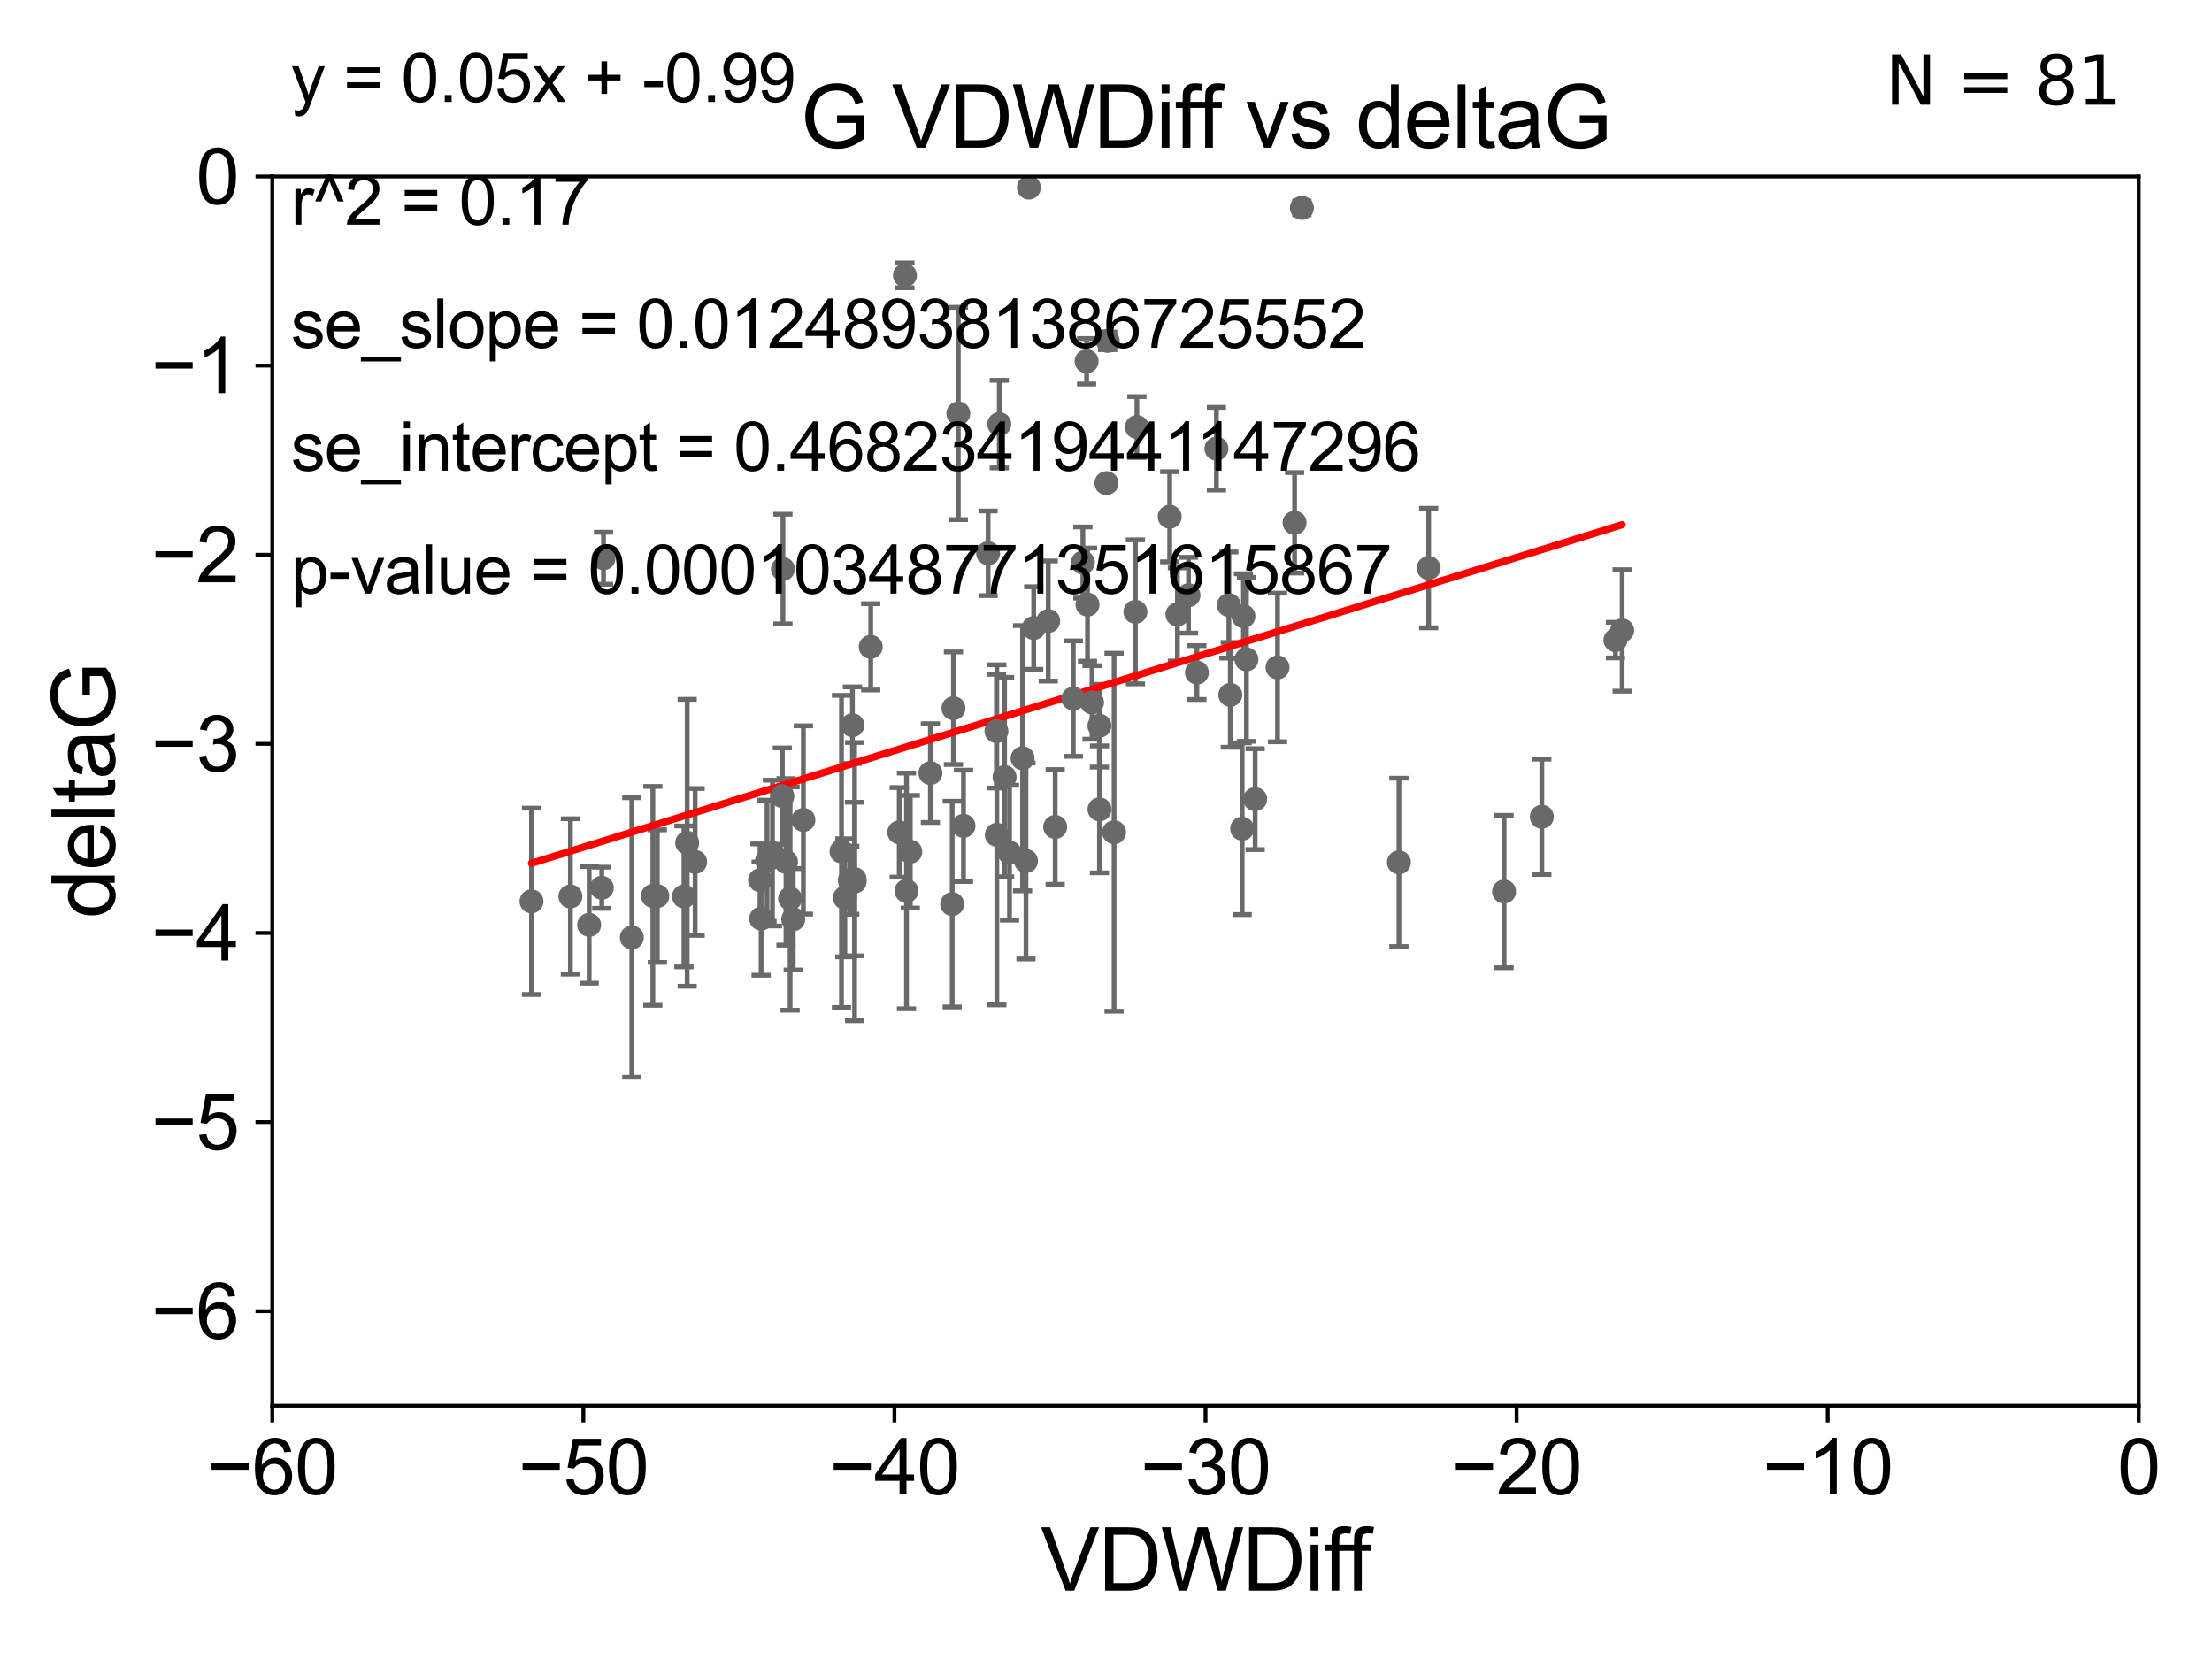 <?xml version="1.0" encoding="utf-8" standalone="no"?>
<!DOCTYPE svg PUBLIC "-//W3C//DTD SVG 1.1//EN"
  "http://www.w3.org/Graphics/SVG/1.1/DTD/svg11.dtd">
<svg xmlns:xlink="http://www.w3.org/1999/xlink" width="460.8pt" height="345.6pt" viewBox="0 0 460.8 345.6" xmlns="http://www.w3.org/2000/svg" version="1.1">
 <defs>
  <style type="text/css">*{stroke-linejoin: round; stroke-linecap: butt}</style>
 </defs>
 <g id="figure_1">
  <g id="patch_1">
   <path d="M 0 345.6 
L 460.8 345.6 
L 460.8 0 
L 0 0 
z
" style="fill: #ffffff"/>
  </g>
  <g id="axes_1">
   <g id="patch_2">
    <path d="M 56.72 292.84 
L 445.545 292.84 
L 445.545 36.775 
L 56.72 36.775 
z
" style="fill: #ffffff"/>
   </g>
   <g id="PathCollection_1">
    <defs>
     <path id="mceb5162252" d="M 0 1.118 
C 0.297 1.118 0.581 1 0.791 0.791 
C 1 0.581 1.118 0.297 1.118 0 
C 1.118 -0.297 1 -0.581 0.791 -0.791 
C 0.581 -1 0.297 -1.118 0 -1.118 
C -0.297 -1.118 -0.581 -1 -0.791 -0.791 
C -1 -0.581 -1.118 -0.297 -1.118 0 
C -1.118 0.297 -1 0.581 -0.791 0.791 
C -0.581 1 -0.297 1.118 0 1.118 
z
" style="stroke: #696969"/>
    </defs>
    <g clip-path="url(#p68d0dac167)">
     <use xlink:href="#mceb5162252" x="158.326" y="183.361" style="fill: #696969; stroke: #696969"/>
     <use xlink:href="#mceb5162252" x="136.001" y="186.627" style="fill: #696969; stroke: #696969"/>
     <use xlink:href="#mceb5162252" x="160.919" y="177.712" style="fill: #696969; stroke: #696969"/>
     <use xlink:href="#mceb5162252" x="110.721" y="187.766" style="fill: #696969; stroke: #696969"/>
     <use xlink:href="#mceb5162252" x="177.024" y="183.361" style="fill: #696969; stroke: #696969"/>
     <use xlink:href="#mceb5162252" x="159.786" y="179.304" style="fill: #696969; stroke: #696969"/>
     <use xlink:href="#mceb5162252" x="158.558" y="191.362" style="fill: #696969; stroke: #696969"/>
     <use xlink:href="#mceb5162252" x="136.936" y="186.675" style="fill: #696969; stroke: #696969"/>
     <use xlink:href="#mceb5162252" x="122.733" y="192.668" style="fill: #696969; stroke: #696969"/>
     <use xlink:href="#mceb5162252" x="167.356" y="170.809" style="fill: #696969; stroke: #696969"/>
     <use xlink:href="#mceb5162252" x="187.327" y="173.397" style="fill: #696969; stroke: #696969"/>
     <use xlink:href="#mceb5162252" x="143.154" y="175.566" style="fill: #696969; stroke: #696969"/>
     <use xlink:href="#mceb5162252" x="118.828" y="186.743" style="fill: #696969; stroke: #696969"/>
     <use xlink:href="#mceb5162252" x="178.015" y="183.121" style="fill: #696969; stroke: #696969"/>
     <use xlink:href="#mceb5162252" x="142.48" y="186.741" style="fill: #696969; stroke: #696969"/>
     <use xlink:href="#mceb5162252" x="188.839" y="185.595" style="fill: #696969; stroke: #696969"/>
     <use xlink:href="#mceb5162252" x="163.736" y="179.547" style="fill: #696969; stroke: #696969"/>
     <use xlink:href="#mceb5162252" x="162.976" y="165.842" style="fill: #696969; stroke: #696969"/>
     <use xlink:href="#mceb5162252" x="178.03" y="183.656" style="fill: #696969; stroke: #696969"/>
     <use xlink:href="#mceb5162252" x="175.297" y="177.365" style="fill: #696969; stroke: #696969"/>
     <use xlink:href="#mceb5162252" x="131.617" y="195.295" style="fill: #696969; stroke: #696969"/>
     <use xlink:href="#mceb5162252" x="177.576" y="151.072" style="fill: #696969; stroke: #696969"/>
     <use xlink:href="#mceb5162252" x="176" y="187.024" style="fill: #696969; stroke: #696969"/>
     <use xlink:href="#mceb5162252" x="125.722" y="116.288" style="fill: #696969; stroke: #696969"/>
     <use xlink:href="#mceb5162252" x="199.635" y="86.133" style="fill: #696969; stroke: #696969"/>
     <use xlink:href="#mceb5162252" x="164.595" y="187.184" style="fill: #696969; stroke: #696969"/>
     <use xlink:href="#mceb5162252" x="125.359" y="184.94" style="fill: #696969; stroke: #696969"/>
     <use xlink:href="#mceb5162252" x="144.808" y="179.561" style="fill: #696969; stroke: #696969"/>
     <use xlink:href="#mceb5162252" x="165.243" y="191.497" style="fill: #696969; stroke: #696969"/>
     <use xlink:href="#mceb5162252" x="163.097" y="118.544" style="fill: #696969; stroke: #696969"/>
     <use xlink:href="#mceb5162252" x="219.816" y="172.264" style="fill: #696969; stroke: #696969"/>
     <use xlink:href="#mceb5162252" x="207.578" y="152.317" style="fill: #696969; stroke: #696969"/>
     <use xlink:href="#mceb5162252" x="229.028" y="151.181" style="fill: #696969; stroke: #696969"/>
     <use xlink:href="#mceb5162252" x="188.516" y="57.363" style="fill: #696969; stroke: #696969"/>
     <use xlink:href="#mceb5162252" x="181.39" y="134.75" style="fill: #696969; stroke: #696969"/>
     <use xlink:href="#mceb5162252" x="198.358" y="188.337" style="fill: #696969; stroke: #696969"/>
     <use xlink:href="#mceb5162252" x="229.045" y="168.607" style="fill: #696969; stroke: #696969"/>
     <use xlink:href="#mceb5162252" x="208.169" y="88.35" style="fill: #696969; stroke: #696969"/>
     <use xlink:href="#mceb5162252" x="210.303" y="177.627" style="fill: #696969; stroke: #696969"/>
     <use xlink:href="#mceb5162252" x="189.631" y="177.423" style="fill: #696969; stroke: #696969"/>
     <use xlink:href="#mceb5162252" x="215.339" y="130.831" style="fill: #696969; stroke: #696969"/>
     <use xlink:href="#mceb5162252" x="213.019" y="157.948" style="fill: #696969; stroke: #696969"/>
     <use xlink:href="#mceb5162252" x="214.341" y="39.074" style="fill: #696969; stroke: #696969"/>
     <use xlink:href="#mceb5162252" x="266.135" y="139.042" style="fill: #696969; stroke: #696969"/>
     <use xlink:href="#mceb5162252" x="205.842" y="115.259" style="fill: #696969; stroke: #696969"/>
     <use xlink:href="#mceb5162252" x="207.658" y="173.908" style="fill: #696969; stroke: #696969"/>
     <use xlink:href="#mceb5162252" x="218.369" y="129.363" style="fill: #696969; stroke: #696969"/>
     <use xlink:href="#mceb5162252" x="225.587" y="117.184" style="fill: #696969; stroke: #696969"/>
     <use xlink:href="#mceb5162252" x="223.594" y="145.529" style="fill: #696969; stroke: #696969"/>
     <use xlink:href="#mceb5162252" x="236.834" y="88.96" style="fill: #696969; stroke: #696969"/>
     <use xlink:href="#mceb5162252" x="245.279" y="127.998" style="fill: #696969; stroke: #696969"/>
     <use xlink:href="#mceb5162252" x="232.083" y="173.37" style="fill: #696969; stroke: #696969"/>
     <use xlink:href="#mceb5162252" x="249.337" y="140.106" style="fill: #696969; stroke: #696969"/>
     <use xlink:href="#mceb5162252" x="253.405" y="93.472" style="fill: #696969; stroke: #696969"/>
     <use xlink:href="#mceb5162252" x="230.496" y="100.642" style="fill: #696969; stroke: #696969"/>
     <use xlink:href="#mceb5162252" x="198.62" y="147.535" style="fill: #696969; stroke: #696969"/>
     <use xlink:href="#mceb5162252" x="200.713" y="172.036" style="fill: #696969; stroke: #696969"/>
     <use xlink:href="#mceb5162252" x="209.273" y="161.883" style="fill: #696969; stroke: #696969"/>
     <use xlink:href="#mceb5162252" x="226.549" y="125.95" style="fill: #696969; stroke: #696969"/>
     <use xlink:href="#mceb5162252" x="193.817" y="161.044" style="fill: #696969; stroke: #696969"/>
     <use xlink:href="#mceb5162252" x="255.997" y="126.034" style="fill: #696969; stroke: #696969"/>
     <use xlink:href="#mceb5162252" x="213.731" y="179.365" style="fill: #696969; stroke: #696969"/>
     <use xlink:href="#mceb5162252" x="259.659" y="137.356" style="fill: #696969; stroke: #696969"/>
     <use xlink:href="#mceb5162252" x="243.668" y="107.649" style="fill: #696969; stroke: #696969"/>
     <use xlink:href="#mceb5162252" x="227.491" y="146.332" style="fill: #696969; stroke: #696969"/>
     <use xlink:href="#mceb5162252" x="269.684" y="108.91" style="fill: #696969; stroke: #696969"/>
     <use xlink:href="#mceb5162252" x="259.032" y="128.37" style="fill: #696969; stroke: #696969"/>
     <use xlink:href="#mceb5162252" x="256.296" y="144.75" style="fill: #696969; stroke: #696969"/>
     <use xlink:href="#mceb5162252" x="258.766" y="172.629" style="fill: #696969; stroke: #696969"/>
     <use xlink:href="#mceb5162252" x="313.328" y="185.726" style="fill: #696969; stroke: #696969"/>
     <use xlink:href="#mceb5162252" x="291.423" y="179.642" style="fill: #696969; stroke: #696969"/>
     <use xlink:href="#mceb5162252" x="236.526" y="127.457" style="fill: #696969; stroke: #696969"/>
     <use xlink:href="#mceb5162252" x="261.469" y="166.478" style="fill: #696969; stroke: #696969"/>
     <use xlink:href="#mceb5162252" x="247.59" y="123.993" style="fill: #696969; stroke: #696969"/>
     <use xlink:href="#mceb5162252" x="226.36" y="75.265" style="fill: #696969; stroke: #696969"/>
     <use xlink:href="#mceb5162252" x="271.205" y="43.3" style="fill: #696969; stroke: #696969"/>
     <use xlink:href="#mceb5162252" x="230.75" y="71.012" style="fill: #696969; stroke: #696969"/>
     <use xlink:href="#mceb5162252" x="337.928" y="131.327" style="fill: #696969; stroke: #696969"/>
     <use xlink:href="#mceb5162252" x="297.615" y="118.329" style="fill: #696969; stroke: #696969"/>
     <use xlink:href="#mceb5162252" x="336.522" y="133.35" style="fill: #696969; stroke: #696969"/>
     <use xlink:href="#mceb5162252" x="321.193" y="170.152" style="fill: #696969; stroke: #696969"/>
    </g>
   </g>
   <g id="matplotlib.axis_1">
    <g id="xtick_1">
     <g id="line2d_1">
      <defs>
       <path id="m2a5950f0f2" d="M 0 0 
L 0 3.5 
" style="stroke: #000000; stroke-width: 0.8"/>
      </defs>
      <g>
       <use xlink:href="#m2a5950f0f2" x="56.72" y="292.84" style="stroke: #000000; stroke-width: 0.8"/>
      </g>
     </g>
     <g id="text_1">
      <!-- −60 -->
      <g transform="translate(43.15 311.293)scale(0.16 -0.16)">
       <defs>
        <path id="ArialMT-2212" d="M 3381 1997 
L 356 1997 
L 356 2522 
L 3381 2522 
L 3381 1997 
z
" transform="scale(0.016)"/>
        <path id="ArialMT-36" d="M 3184 3459 
L 2625 3416 
Q 2550 3747 2413 3897 
Q 2184 4138 1850 4138 
Q 1581 4138 1378 3988 
Q 1113 3794 959 3422 
Q 806 3050 800 2363 
Q 1003 2672 1297 2822 
Q 1591 2972 1913 2972 
Q 2475 2972 2870 2558 
Q 3266 2144 3266 1488 
Q 3266 1056 3080 686 
Q 2894 316 2569 119 
Q 2244 -78 1831 -78 
Q 1128 -78 684 439 
Q 241 956 241 2144 
Q 241 3472 731 4075 
Q 1159 4600 1884 4600 
Q 2425 4600 2770 4297 
Q 3116 3994 3184 3459 
z
M 888 1484 
Q 888 1194 1011 928 
Q 1134 663 1356 523 
Q 1578 384 1822 384 
Q 2178 384 2434 671 
Q 2691 959 2691 1453 
Q 2691 1928 2437 2201 
Q 2184 2475 1800 2475 
Q 1419 2475 1153 2201 
Q 888 1928 888 1484 
z
" transform="scale(0.016)"/>
        <path id="ArialMT-30" d="M 266 2259 
Q 266 3072 433 3567 
Q 600 4063 929 4331 
Q 1259 4600 1759 4600 
Q 2128 4600 2406 4451 
Q 2684 4303 2865 4023 
Q 3047 3744 3150 3342 
Q 3253 2941 3253 2259 
Q 3253 1453 3087 958 
Q 2922 463 2592 192 
Q 2263 -78 1759 -78 
Q 1097 -78 719 397 
Q 266 969 266 2259 
z
M 844 2259 
Q 844 1131 1108 757 
Q 1372 384 1759 384 
Q 2147 384 2411 759 
Q 2675 1134 2675 2259 
Q 2675 3391 2411 3762 
Q 2147 4134 1753 4134 
Q 1366 4134 1134 3806 
Q 844 3388 844 2259 
z
" transform="scale(0.016)"/>
       </defs>
       <use xlink:href="#ArialMT-2212"/>
       <use xlink:href="#ArialMT-36" x="58.398"/>
       <use xlink:href="#ArialMT-30" x="114.014"/>
      </g>
     </g>
    </g>
    <g id="xtick_2">
     <g id="line2d_2">
      <g>
       <use xlink:href="#m2a5950f0f2" x="121.524" y="292.84" style="stroke: #000000; stroke-width: 0.8"/>
      </g>
     </g>
     <g id="text_2">
      <!-- −50 -->
      <g transform="translate(107.954 311.293)scale(0.16 -0.16)">
       <defs>
        <path id="ArialMT-35" d="M 266 1200 
L 856 1250 
Q 922 819 1161 601 
Q 1400 384 1738 384 
Q 2144 384 2425 690 
Q 2706 997 2706 1503 
Q 2706 1984 2436 2262 
Q 2166 2541 1728 2541 
Q 1456 2541 1237 2417 
Q 1019 2294 894 2097 
L 366 2166 
L 809 4519 
L 3088 4519 
L 3088 3981 
L 1259 3981 
L 1013 2750 
Q 1425 3038 1878 3038 
Q 2478 3038 2890 2622 
Q 3303 2206 3303 1553 
Q 3303 931 2941 478 
Q 2500 -78 1738 -78 
Q 1113 -78 717 272 
Q 322 622 266 1200 
z
" transform="scale(0.016)"/>
       </defs>
       <use xlink:href="#ArialMT-2212"/>
       <use xlink:href="#ArialMT-35" x="58.398"/>
       <use xlink:href="#ArialMT-30" x="114.014"/>
      </g>
     </g>
    </g>
    <g id="xtick_3">
     <g id="line2d_3">
      <g>
       <use xlink:href="#m2a5950f0f2" x="186.328" y="292.84" style="stroke: #000000; stroke-width: 0.8"/>
      </g>
     </g>
     <g id="text_3">
      <!-- −40 -->
      <g transform="translate(172.758 311.293)scale(0.16 -0.16)">
       <defs>
        <path id="ArialMT-34" d="M 2069 0 
L 2069 1097 
L 81 1097 
L 81 1613 
L 2172 4581 
L 2631 4581 
L 2631 1613 
L 3250 1613 
L 3250 1097 
L 2631 1097 
L 2631 0 
L 2069 0 
z
M 2069 1613 
L 2069 3678 
L 634 1613 
L 2069 1613 
z
" transform="scale(0.016)"/>
       </defs>
       <use xlink:href="#ArialMT-2212"/>
       <use xlink:href="#ArialMT-34" x="58.398"/>
       <use xlink:href="#ArialMT-30" x="114.014"/>
      </g>
     </g>
    </g>
    <g id="xtick_4">
     <g id="line2d_4">
      <g>
       <use xlink:href="#m2a5950f0f2" x="251.132" y="292.84" style="stroke: #000000; stroke-width: 0.8"/>
      </g>
     </g>
     <g id="text_4">
      <!-- −30 -->
      <g transform="translate(237.562 311.293)scale(0.16 -0.16)">
       <defs>
        <path id="ArialMT-33" d="M 269 1209 
L 831 1284 
Q 928 806 1161 595 
Q 1394 384 1728 384 
Q 2125 384 2398 659 
Q 2672 934 2672 1341 
Q 2672 1728 2419 1979 
Q 2166 2231 1775 2231 
Q 1616 2231 1378 2169 
L 1441 2663 
Q 1497 2656 1531 2656 
Q 1891 2656 2178 2843 
Q 2466 3031 2466 3422 
Q 2466 3731 2256 3934 
Q 2047 4138 1716 4138 
Q 1388 4138 1169 3931 
Q 950 3725 888 3313 
L 325 3413 
Q 428 3978 793 4289 
Q 1159 4600 1703 4600 
Q 2078 4600 2393 4439 
Q 2709 4278 2876 4000 
Q 3044 3722 3044 3409 
Q 3044 3113 2884 2869 
Q 2725 2625 2413 2481 
Q 2819 2388 3044 2092 
Q 3269 1797 3269 1353 
Q 3269 753 2831 336 
Q 2394 -81 1725 -81 
Q 1122 -81 723 278 
Q 325 638 269 1209 
z
" transform="scale(0.016)"/>
       </defs>
       <use xlink:href="#ArialMT-2212"/>
       <use xlink:href="#ArialMT-33" x="58.398"/>
       <use xlink:href="#ArialMT-30" x="114.014"/>
      </g>
     </g>
    </g>
    <g id="xtick_5">
     <g id="line2d_5">
      <g>
       <use xlink:href="#m2a5950f0f2" x="315.937" y="292.84" style="stroke: #000000; stroke-width: 0.8"/>
      </g>
     </g>
     <g id="text_5">
      <!-- −20 -->
      <g transform="translate(302.367 311.293)scale(0.16 -0.16)">
       <defs>
        <path id="ArialMT-32" d="M 3222 541 
L 3222 0 
L 194 0 
Q 188 203 259 391 
Q 375 700 629 1000 
Q 884 1300 1366 1694 
Q 2113 2306 2375 2664 
Q 2638 3022 2638 3341 
Q 2638 3675 2398 3904 
Q 2159 4134 1775 4134 
Q 1369 4134 1125 3890 
Q 881 3647 878 3216 
L 300 3275 
Q 359 3922 746 4261 
Q 1134 4600 1788 4600 
Q 2447 4600 2831 4234 
Q 3216 3869 3216 3328 
Q 3216 3053 3103 2787 
Q 2991 2522 2730 2228 
Q 2469 1934 1863 1422 
Q 1356 997 1212 845 
Q 1069 694 975 541 
L 3222 541 
z
" transform="scale(0.016)"/>
       </defs>
       <use xlink:href="#ArialMT-2212"/>
       <use xlink:href="#ArialMT-32" x="58.398"/>
       <use xlink:href="#ArialMT-30" x="114.014"/>
      </g>
     </g>
    </g>
    <g id="xtick_6">
     <g id="line2d_6">
      <g>
       <use xlink:href="#m2a5950f0f2" x="380.741" y="292.84" style="stroke: #000000; stroke-width: 0.8"/>
      </g>
     </g>
     <g id="text_6">
      <!-- −10 -->
      <g transform="translate(367.171 311.293)scale(0.16 -0.16)">
       <defs>
        <path id="ArialMT-31" d="M 2384 0 
L 1822 0 
L 1822 3584 
Q 1619 3391 1289 3197 
Q 959 3003 697 2906 
L 697 3450 
Q 1169 3672 1522 3987 
Q 1875 4303 2022 4600 
L 2384 4600 
L 2384 0 
z
" transform="scale(0.016)"/>
       </defs>
       <use xlink:href="#ArialMT-2212"/>
       <use xlink:href="#ArialMT-31" x="58.398"/>
       <use xlink:href="#ArialMT-30" x="114.014"/>
      </g>
     </g>
    </g>
    <g id="xtick_7">
     <g id="line2d_7">
      <g>
       <use xlink:href="#m2a5950f0f2" x="445.545" y="292.84" style="stroke: #000000; stroke-width: 0.8"/>
      </g>
     </g>
     <g id="text_7">
      <!-- 0 -->
      <g transform="translate(441.096 311.293)scale(0.16 -0.16)">
       <use xlink:href="#ArialMT-30"/>
      </g>
     </g>
    </g>
    <g id="text_8">
     <!-- VDWDiff -->
     <g transform="translate(216.792 331.357)scale(0.18 -0.18)">
      <defs>
       <path id="ArialMT-56" d="M 1803 0 
L 28 4581 
L 684 4581 
L 1875 1253 
Q 2019 853 2116 503 
Q 2222 878 2363 1253 
L 3600 4581 
L 4219 4581 
L 2425 0 
L 1803 0 
z
" transform="scale(0.016)"/>
       <path id="ArialMT-44" d="M 494 0 
L 494 4581 
L 2072 4581 
Q 2606 4581 2888 4516 
Q 3281 4425 3559 4188 
Q 3922 3881 4101 3404 
Q 4281 2928 4281 2316 
Q 4281 1794 4159 1391 
Q 4038 988 3847 723 
Q 3656 459 3429 307 
Q 3203 156 2883 78 
Q 2563 0 2147 0 
L 494 0 
z
M 1100 541 
L 2078 541 
Q 2531 541 2789 625 
Q 3047 709 3200 863 
Q 3416 1078 3536 1442 
Q 3656 1806 3656 2325 
Q 3656 3044 3420 3430 
Q 3184 3816 2847 3947 
Q 2603 4041 2063 4041 
L 1100 4041 
L 1100 541 
z
" transform="scale(0.016)"/>
       <path id="ArialMT-57" d="M 1294 0 
L 78 4581 
L 700 4581 
L 1397 1578 
Q 1509 1106 1591 641 
Q 1766 1375 1797 1488 
L 2669 4581 
L 3400 4581 
L 4056 2263 
Q 4303 1400 4413 641 
Q 4500 1075 4641 1638 
L 5359 4581 
L 5969 4581 
L 4713 0 
L 4128 0 
L 3163 3491 
Q 3041 3928 3019 4028 
Q 2947 3713 2884 3491 
L 1913 0 
L 1294 0 
z
" transform="scale(0.016)"/>
       <path id="ArialMT-69" d="M 425 3934 
L 425 4581 
L 988 4581 
L 988 3934 
L 425 3934 
z
M 425 0 
L 425 3319 
L 988 3319 
L 988 0 
L 425 0 
z
" transform="scale(0.016)"/>
       <path id="ArialMT-66" d="M 556 0 
L 556 2881 
L 59 2881 
L 59 3319 
L 556 3319 
L 556 3672 
Q 556 4006 616 4169 
Q 697 4388 901 4523 
Q 1106 4659 1475 4659 
Q 1713 4659 2000 4603 
L 1916 4113 
Q 1741 4144 1584 4144 
Q 1328 4144 1222 4034 
Q 1116 3925 1116 3625 
L 1116 3319 
L 1763 3319 
L 1763 2881 
L 1116 2881 
L 1116 0 
L 556 0 
z
" transform="scale(0.016)"/>
      </defs>
      <use xlink:href="#ArialMT-56"/>
      <use xlink:href="#ArialMT-44" x="66.699"/>
      <use xlink:href="#ArialMT-57" x="138.916"/>
      <use xlink:href="#ArialMT-44" x="233.301"/>
      <use xlink:href="#ArialMT-69" x="305.518"/>
      <use xlink:href="#ArialMT-66" x="327.734"/>
      <use xlink:href="#ArialMT-66" x="353.768"/>
     </g>
    </g>
   </g>
   <g id="matplotlib.axis_2">
    <g id="ytick_1">
     <g id="line2d_8">
      <defs>
       <path id="m96dc7be8f9" d="M 0 0 
L -3.5 0 
" style="stroke: #000000; stroke-width: 0.8"/>
      </defs>
      <g>
       <use xlink:href="#m96dc7be8f9" x="56.72" y="273.143" style="stroke: #000000; stroke-width: 0.8"/>
      </g>
     </g>
     <g id="text_9">
      <!-- −6 -->
      <g transform="translate(31.477 278.869)scale(0.16 -0.16)">
       <use xlink:href="#ArialMT-2212"/>
       <use xlink:href="#ArialMT-36" x="58.398"/>
      </g>
     </g>
    </g>
    <g id="ytick_2">
     <g id="line2d_9">
      <g>
       <use xlink:href="#m96dc7be8f9" x="56.72" y="233.748" style="stroke: #000000; stroke-width: 0.8"/>
      </g>
     </g>
     <g id="text_10">
      <!-- −5 -->
      <g transform="translate(31.477 239.474)scale(0.16 -0.16)">
       <use xlink:href="#ArialMT-2212"/>
       <use xlink:href="#ArialMT-35" x="58.398"/>
      </g>
     </g>
    </g>
    <g id="ytick_3">
     <g id="line2d_10">
      <g>
       <use xlink:href="#m96dc7be8f9" x="56.72" y="194.353" style="stroke: #000000; stroke-width: 0.8"/>
      </g>
     </g>
     <g id="text_11">
      <!-- −4 -->
      <g transform="translate(31.477 200.08)scale(0.16 -0.16)">
       <use xlink:href="#ArialMT-2212"/>
       <use xlink:href="#ArialMT-34" x="58.398"/>
      </g>
     </g>
    </g>
    <g id="ytick_4">
     <g id="line2d_11">
      <g>
       <use xlink:href="#m96dc7be8f9" x="56.72" y="154.959" style="stroke: #000000; stroke-width: 0.8"/>
      </g>
     </g>
     <g id="text_12">
      <!-- −3 -->
      <g transform="translate(31.477 160.685)scale(0.16 -0.16)">
       <use xlink:href="#ArialMT-2212"/>
       <use xlink:href="#ArialMT-33" x="58.398"/>
      </g>
     </g>
    </g>
    <g id="ytick_5">
     <g id="line2d_12">
      <g>
       <use xlink:href="#m96dc7be8f9" x="56.72" y="115.564" style="stroke: #000000; stroke-width: 0.8"/>
      </g>
     </g>
     <g id="text_13">
      <!-- −2 -->
      <g transform="translate(31.477 121.29)scale(0.16 -0.16)">
       <use xlink:href="#ArialMT-2212"/>
       <use xlink:href="#ArialMT-32" x="58.398"/>
      </g>
     </g>
    </g>
    <g id="ytick_6">
     <g id="line2d_13">
      <g>
       <use xlink:href="#m96dc7be8f9" x="56.72" y="76.17" style="stroke: #000000; stroke-width: 0.8"/>
      </g>
     </g>
     <g id="text_14">
      <!-- −1 -->
      <g transform="translate(31.477 81.896)scale(0.16 -0.16)">
       <use xlink:href="#ArialMT-2212"/>
       <use xlink:href="#ArialMT-31" x="58.398"/>
      </g>
     </g>
    </g>
    <g id="ytick_7">
     <g id="line2d_14">
      <g>
       <use xlink:href="#m96dc7be8f9" x="56.72" y="36.775" style="stroke: #000000; stroke-width: 0.8"/>
      </g>
     </g>
     <g id="text_15">
      <!-- 0 -->
      <g transform="translate(40.822 42.501)scale(0.16 -0.16)">
       <use xlink:href="#ArialMT-30"/>
      </g>
     </g>
    </g>
    <g id="text_16">
     <!-- deltaG -->
     <g transform="translate(23.9 191.322)rotate(-90)scale(0.18 -0.18)">
      <defs>
       <path id="ArialMT-64" d="M 2575 0 
L 2575 419 
Q 2259 -75 1647 -75 
Q 1250 -75 917 144 
Q 584 363 401 755 
Q 219 1147 219 1656 
Q 219 2153 384 2558 
Q 550 2963 881 3178 
Q 1213 3394 1622 3394 
Q 1922 3394 2156 3267 
Q 2391 3141 2538 2938 
L 2538 4581 
L 3097 4581 
L 3097 0 
L 2575 0 
z
M 797 1656 
Q 797 1019 1065 703 
Q 1334 388 1700 388 
Q 2069 388 2326 689 
Q 2584 991 2584 1609 
Q 2584 2291 2321 2609 
Q 2059 2928 1675 2928 
Q 1300 2928 1048 2622 
Q 797 2316 797 1656 
z
" transform="scale(0.016)"/>
       <path id="ArialMT-65" d="M 2694 1069 
L 3275 997 
Q 3138 488 2766 206 
Q 2394 -75 1816 -75 
Q 1088 -75 661 373 
Q 234 822 234 1631 
Q 234 2469 665 2931 
Q 1097 3394 1784 3394 
Q 2450 3394 2872 2941 
Q 3294 2488 3294 1666 
Q 3294 1616 3291 1516 
L 816 1516 
Q 847 969 1125 678 
Q 1403 388 1819 388 
Q 2128 388 2347 550 
Q 2566 713 2694 1069 
z
M 847 1978 
L 2700 1978 
Q 2663 2397 2488 2606 
Q 2219 2931 1791 2931 
Q 1403 2931 1139 2672 
Q 875 2413 847 1978 
z
" transform="scale(0.016)"/>
       <path id="ArialMT-6c" d="M 409 0 
L 409 4581 
L 972 4581 
L 972 0 
L 409 0 
z
" transform="scale(0.016)"/>
       <path id="ArialMT-74" d="M 1650 503 
L 1731 6 
Q 1494 -44 1306 -44 
Q 1000 -44 831 53 
Q 663 150 594 308 
Q 525 466 525 972 
L 525 2881 
L 113 2881 
L 113 3319 
L 525 3319 
L 525 4141 
L 1084 4478 
L 1084 3319 
L 1650 3319 
L 1650 2881 
L 1084 2881 
L 1084 941 
Q 1084 700 1114 631 
Q 1144 563 1211 522 
Q 1278 481 1403 481 
Q 1497 481 1650 503 
z
" transform="scale(0.016)"/>
       <path id="ArialMT-61" d="M 2588 409 
Q 2275 144 1986 34 
Q 1697 -75 1366 -75 
Q 819 -75 525 192 
Q 231 459 231 875 
Q 231 1119 342 1320 
Q 453 1522 633 1644 
Q 813 1766 1038 1828 
Q 1203 1872 1538 1913 
Q 2219 1994 2541 2106 
Q 2544 2222 2544 2253 
Q 2544 2597 2384 2738 
Q 2169 2928 1744 2928 
Q 1347 2928 1158 2789 
Q 969 2650 878 2297 
L 328 2372 
Q 403 2725 575 2942 
Q 747 3159 1072 3276 
Q 1397 3394 1825 3394 
Q 2250 3394 2515 3294 
Q 2781 3194 2906 3042 
Q 3031 2891 3081 2659 
Q 3109 2516 3109 2141 
L 3109 1391 
Q 3109 606 3145 398 
Q 3181 191 3288 0 
L 2700 0 
Q 2613 175 2588 409 
z
M 2541 1666 
Q 2234 1541 1622 1453 
Q 1275 1403 1131 1340 
Q 988 1278 909 1158 
Q 831 1038 831 891 
Q 831 666 1001 516 
Q 1172 366 1500 366 
Q 1825 366 2078 508 
Q 2331 650 2450 897 
Q 2541 1088 2541 1459 
L 2541 1666 
z
" transform="scale(0.016)"/>
       <path id="ArialMT-47" d="M 2638 1797 
L 2638 2334 
L 4578 2338 
L 4578 638 
Q 4131 281 3656 101 
Q 3181 -78 2681 -78 
Q 2006 -78 1454 211 
Q 903 500 622 1047 
Q 341 1594 341 2269 
Q 341 2938 620 3517 
Q 900 4097 1425 4378 
Q 1950 4659 2634 4659 
Q 3131 4659 3532 4498 
Q 3934 4338 4162 4050 
Q 4391 3763 4509 3300 
L 3963 3150 
Q 3859 3500 3706 3700 
Q 3553 3900 3268 4020 
Q 2984 4141 2638 4141 
Q 2222 4141 1919 4014 
Q 1616 3888 1430 3681 
Q 1244 3475 1141 3228 
Q 966 2803 966 2306 
Q 966 1694 1177 1281 
Q 1388 869 1791 669 
Q 2194 469 2647 469 
Q 3041 469 3416 620 
Q 3791 772 3984 944 
L 3984 1797 
L 2638 1797 
z
" transform="scale(0.016)"/>
      </defs>
      <use xlink:href="#ArialMT-64"/>
      <use xlink:href="#ArialMT-65" x="55.615"/>
      <use xlink:href="#ArialMT-6c" x="111.23"/>
      <use xlink:href="#ArialMT-74" x="133.447"/>
      <use xlink:href="#ArialMT-61" x="161.23"/>
      <use xlink:href="#ArialMT-47" x="216.846"/>
     </g>
    </g>
   </g>
   <g id="LineCollection_1">
    <path d="M 158.326 190.918 
L 158.326 175.804 
" clip-path="url(#p68d0dac167)" style="fill: none; stroke: #696969"/>
    <path d="M 136.001 209.422 
L 136.001 163.832 
" clip-path="url(#p68d0dac167)" style="fill: none; stroke: #696969"/>
    <path d="M 160.919 192.894 
L 160.919 162.53 
" clip-path="url(#p68d0dac167)" style="fill: none; stroke: #696969"/>
    <path d="M 110.721 207.177 
L 110.721 168.355 
" clip-path="url(#p68d0dac167)" style="fill: none; stroke: #696969"/>
    <path d="M 177.024 190.447 
L 177.024 176.274 
" clip-path="url(#p68d0dac167)" style="fill: none; stroke: #696969"/>
    <path d="M 159.786 191.921 
L 159.786 166.688 
" clip-path="url(#p68d0dac167)" style="fill: none; stroke: #696969"/>
    <path d="M 158.558 203.155 
L 158.558 179.569 
" clip-path="url(#p68d0dac167)" style="fill: none; stroke: #696969"/>
    <path d="M 136.936 200.482 
L 136.936 172.868 
" clip-path="url(#p68d0dac167)" style="fill: none; stroke: #696969"/>
    <path d="M 122.733 204.811 
L 122.733 180.525 
" clip-path="url(#p68d0dac167)" style="fill: none; stroke: #696969"/>
    <path d="M 167.356 190.416 
L 167.356 151.203 
" clip-path="url(#p68d0dac167)" style="fill: none; stroke: #696969"/>
    <path d="M 187.327 182.729 
L 187.327 164.065 
" clip-path="url(#p68d0dac167)" style="fill: none; stroke: #696969"/>
    <path d="M 143.154 205.447 
L 143.154 145.685 
" clip-path="url(#p68d0dac167)" style="fill: none; stroke: #696969"/>
    <path d="M 118.828 202.923 
L 118.828 170.563 
" clip-path="url(#p68d0dac167)" style="fill: none; stroke: #696969"/>
    <path d="M 178.015 199.12 
L 178.015 167.123 
" clip-path="url(#p68d0dac167)" style="fill: none; stroke: #696969"/>
    <path d="M 142.48 201.422 
L 142.48 172.061 
" clip-path="url(#p68d0dac167)" style="fill: none; stroke: #696969"/>
    <path d="M 188.839 210.144 
L 188.839 161.047 
" clip-path="url(#p68d0dac167)" style="fill: none; stroke: #696969"/>
    <path d="M 163.736 196.891 
L 163.736 162.203 
" clip-path="url(#p68d0dac167)" style="fill: none; stroke: #696969"/>
    <path d="M 162.976 175.881 
L 162.976 155.804 
" clip-path="url(#p68d0dac167)" style="fill: none; stroke: #696969"/>
    <path d="M 178.03 212.633 
L 178.03 154.679 
" clip-path="url(#p68d0dac167)" style="fill: none; stroke: #696969"/>
    <path d="M 175.297 209.872 
L 175.297 144.859 
" clip-path="url(#p68d0dac167)" style="fill: none; stroke: #696969"/>
    <path d="M 131.617 224.411 
L 131.617 166.18 
" clip-path="url(#p68d0dac167)" style="fill: none; stroke: #696969"/>
    <path d="M 177.576 159.052 
L 177.576 143.092 
" clip-path="url(#p68d0dac167)" style="fill: none; stroke: #696969"/>
    <path d="M 176 199.324 
L 176 174.725 
" clip-path="url(#p68d0dac167)" style="fill: none; stroke: #696969"/>
    <path d="M 125.722 121.701 
L 125.722 110.875 
" clip-path="url(#p68d0dac167)" style="fill: none; stroke: #696969"/>
    <path d="M 199.635 108.244 
L 199.635 64.022 
" clip-path="url(#p68d0dac167)" style="fill: none; stroke: #696969"/>
    <path d="M 164.595 210.444 
L 164.595 163.924 
" clip-path="url(#p68d0dac167)" style="fill: none; stroke: #696969"/>
    <path d="M 125.359 189.225 
L 125.359 180.655 
" clip-path="url(#p68d0dac167)" style="fill: none; stroke: #696969"/>
    <path d="M 144.808 194.86 
L 144.808 164.263 
" clip-path="url(#p68d0dac167)" style="fill: none; stroke: #696969"/>
    <path d="M 165.243 202.055 
L 165.243 180.939 
" clip-path="url(#p68d0dac167)" style="fill: none; stroke: #696969"/>
    <path d="M 163.097 129.964 
L 163.097 107.124 
" clip-path="url(#p68d0dac167)" style="fill: none; stroke: #696969"/>
    <path d="M 219.816 184.214 
L 219.816 160.315 
" clip-path="url(#p68d0dac167)" style="fill: none; stroke: #696969"/>
    <path d="M 207.578 164.165 
L 207.578 140.47 
" clip-path="url(#p68d0dac167)" style="fill: none; stroke: #696969"/>
    <path d="M 229.028 159.797 
L 229.028 142.564 
" clip-path="url(#p68d0dac167)" style="fill: none; stroke: #696969"/>
    <path d="M 188.516 59.954 
L 188.516 54.772 
" clip-path="url(#p68d0dac167)" style="fill: none; stroke: #696969"/>
    <path d="M 181.39 143.736 
L 181.39 125.764 
" clip-path="url(#p68d0dac167)" style="fill: none; stroke: #696969"/>
    <path d="M 198.358 209.758 
L 198.358 166.916 
" clip-path="url(#p68d0dac167)" style="fill: none; stroke: #696969"/>
    <path d="M 229.045 181.833 
L 229.045 155.381 
" clip-path="url(#p68d0dac167)" style="fill: none; stroke: #696969"/>
    <path d="M 208.169 97.477 
L 208.169 79.222 
" clip-path="url(#p68d0dac167)" style="fill: none; stroke: #696969"/>
    <path d="M 210.303 191.679 
L 210.303 163.576 
" clip-path="url(#p68d0dac167)" style="fill: none; stroke: #696969"/>
    <path d="M 189.631 189.152 
L 189.631 165.694 
" clip-path="url(#p68d0dac167)" style="fill: none; stroke: #696969"/>
    <path d="M 215.339 139.431 
L 215.339 122.23 
" clip-path="url(#p68d0dac167)" style="fill: none; stroke: #696969"/>
    <path d="M 213.019 185.574 
L 213.019 130.321 
" clip-path="url(#p68d0dac167)" style="fill: none; stroke: #696969"/>
    <path d="M 214.341 39.661 
L 214.341 38.486 
" clip-path="url(#p68d0dac167)" style="fill: none; stroke: #696969"/>
    <path d="M 266.135 154.523 
L 266.135 123.56 
" clip-path="url(#p68d0dac167)" style="fill: none; stroke: #696969"/>
    <path d="M 205.842 124.077 
L 205.842 106.441 
" clip-path="url(#p68d0dac167)" style="fill: none; stroke: #696969"/>
    <path d="M 207.658 209.327 
L 207.658 138.489 
" clip-path="url(#p68d0dac167)" style="fill: none; stroke: #696969"/>
    <path d="M 218.369 141.877 
L 218.369 116.849 
" clip-path="url(#p68d0dac167)" style="fill: none; stroke: #696969"/>
    <path d="M 225.587 124.591 
L 225.587 109.776 
" clip-path="url(#p68d0dac167)" style="fill: none; stroke: #696969"/>
    <path d="M 223.594 157.557 
L 223.594 133.501 
" clip-path="url(#p68d0dac167)" style="fill: none; stroke: #696969"/>
    <path d="M 236.834 95.306 
L 236.834 82.614 
" clip-path="url(#p68d0dac167)" style="fill: none; stroke: #696969"/>
    <path d="M 245.279 137.698 
L 245.279 118.299 
" clip-path="url(#p68d0dac167)" style="fill: none; stroke: #696969"/>
    <path d="M 232.083 210.653 
L 232.083 136.087 
" clip-path="url(#p68d0dac167)" style="fill: none; stroke: #696969"/>
    <path d="M 249.337 145.711 
L 249.337 134.502 
" clip-path="url(#p68d0dac167)" style="fill: none; stroke: #696969"/>
    <path d="M 253.405 102.084 
L 253.405 84.861 
" clip-path="url(#p68d0dac167)" style="fill: none; stroke: #696969"/>
    <path d="M 230.496 101.753 
L 230.496 99.531 
" clip-path="url(#p68d0dac167)" style="fill: none; stroke: #696969"/>
    <path d="M 198.62 159.258 
L 198.62 135.813 
" clip-path="url(#p68d0dac167)" style="fill: none; stroke: #696969"/>
    <path d="M 200.713 183.631 
L 200.713 160.441 
" clip-path="url(#p68d0dac167)" style="fill: none; stroke: #696969"/>
    <path d="M 209.273 182.651 
L 209.273 141.115 
" clip-path="url(#p68d0dac167)" style="fill: none; stroke: #696969"/>
    <path d="M 226.549 137.731 
L 226.549 114.168 
" clip-path="url(#p68d0dac167)" style="fill: none; stroke: #696969"/>
    <path d="M 193.817 171.332 
L 193.817 150.755 
" clip-path="url(#p68d0dac167)" style="fill: none; stroke: #696969"/>
    <path d="M 255.997 137.084 
L 255.997 114.984 
" clip-path="url(#p68d0dac167)" style="fill: none; stroke: #696969"/>
    <path d="M 213.731 199.772 
L 213.731 158.959 
" clip-path="url(#p68d0dac167)" style="fill: none; stroke: #696969"/>
    <path d="M 259.659 154.429 
L 259.659 120.283 
" clip-path="url(#p68d0dac167)" style="fill: none; stroke: #696969"/>
    <path d="M 243.668 117.039 
L 243.668 98.26 
" clip-path="url(#p68d0dac167)" style="fill: none; stroke: #696969"/>
    <path d="M 227.491 153.992 
L 227.491 138.673 
" clip-path="url(#p68d0dac167)" style="fill: none; stroke: #696969"/>
    <path d="M 269.684 119.373 
L 269.684 98.446 
" clip-path="url(#p68d0dac167)" style="fill: none; stroke: #696969"/>
    <path d="M 259.032 137.214 
L 259.032 119.526 
" clip-path="url(#p68d0dac167)" style="fill: none; stroke: #696969"/>
    <path d="M 256.296 155.666 
L 256.296 133.834 
" clip-path="url(#p68d0dac167)" style="fill: none; stroke: #696969"/>
    <path d="M 258.766 190.515 
L 258.766 154.744 
" clip-path="url(#p68d0dac167)" style="fill: none; stroke: #696969"/>
    <path d="M 313.328 201.602 
L 313.328 169.849 
" clip-path="url(#p68d0dac167)" style="fill: none; stroke: #696969"/>
    <path d="M 291.423 197.176 
L 291.423 162.108 
" clip-path="url(#p68d0dac167)" style="fill: none; stroke: #696969"/>
    <path d="M 236.526 142.455 
L 236.526 112.459 
" clip-path="url(#p68d0dac167)" style="fill: none; stroke: #696969"/>
    <path d="M 261.469 176.985 
L 261.469 155.97 
" clip-path="url(#p68d0dac167)" style="fill: none; stroke: #696969"/>
    <path d="M 247.59 131.889 
L 247.59 116.097 
" clip-path="url(#p68d0dac167)" style="fill: none; stroke: #696969"/>
    <path d="M 226.36 79.995 
L 226.36 70.535 
" clip-path="url(#p68d0dac167)" style="fill: none; stroke: #696969"/>
    <path d="M 271.205 44.74 
L 271.205 41.86 
" clip-path="url(#p68d0dac167)" style="fill: none; stroke: #696969"/>
    <path d="M 230.75 72.852 
L 230.75 69.172 
" clip-path="url(#p68d0dac167)" style="fill: none; stroke: #696969"/>
    <path d="M 337.928 143.977 
L 337.928 118.677 
" clip-path="url(#p68d0dac167)" style="fill: none; stroke: #696969"/>
    <path d="M 297.615 130.781 
L 297.615 105.878 
" clip-path="url(#p68d0dac167)" style="fill: none; stroke: #696969"/>
    <path d="M 336.522 137.057 
L 336.522 129.643 
" clip-path="url(#p68d0dac167)" style="fill: none; stroke: #696969"/>
    <path d="M 321.193 182.166 
L 321.193 158.137 
" clip-path="url(#p68d0dac167)" style="fill: none; stroke: #696969"/>
   </g>
   <g id="line2d_15">
    <defs>
     <path id="mc875d106c2" d="M 2 0 
L -2 -0 
" style="stroke: #696969"/>
    </defs>
    <g clip-path="url(#p68d0dac167)">
     <use xlink:href="#mc875d106c2" x="158.326" y="190.918" style="fill: #696969; stroke: #696969"/>
     <use xlink:href="#mc875d106c2" x="136.001" y="209.422" style="fill: #696969; stroke: #696969"/>
     <use xlink:href="#mc875d106c2" x="160.919" y="192.894" style="fill: #696969; stroke: #696969"/>
     <use xlink:href="#mc875d106c2" x="110.721" y="207.177" style="fill: #696969; stroke: #696969"/>
     <use xlink:href="#mc875d106c2" x="177.024" y="190.447" style="fill: #696969; stroke: #696969"/>
     <use xlink:href="#mc875d106c2" x="159.786" y="191.921" style="fill: #696969; stroke: #696969"/>
     <use xlink:href="#mc875d106c2" x="158.558" y="203.155" style="fill: #696969; stroke: #696969"/>
     <use xlink:href="#mc875d106c2" x="136.936" y="200.482" style="fill: #696969; stroke: #696969"/>
     <use xlink:href="#mc875d106c2" x="122.733" y="204.811" style="fill: #696969; stroke: #696969"/>
     <use xlink:href="#mc875d106c2" x="167.356" y="190.416" style="fill: #696969; stroke: #696969"/>
     <use xlink:href="#mc875d106c2" x="187.327" y="182.729" style="fill: #696969; stroke: #696969"/>
     <use xlink:href="#mc875d106c2" x="143.154" y="205.447" style="fill: #696969; stroke: #696969"/>
     <use xlink:href="#mc875d106c2" x="118.828" y="202.923" style="fill: #696969; stroke: #696969"/>
     <use xlink:href="#mc875d106c2" x="178.015" y="199.12" style="fill: #696969; stroke: #696969"/>
     <use xlink:href="#mc875d106c2" x="142.48" y="201.422" style="fill: #696969; stroke: #696969"/>
     <use xlink:href="#mc875d106c2" x="188.839" y="210.144" style="fill: #696969; stroke: #696969"/>
     <use xlink:href="#mc875d106c2" x="163.736" y="196.891" style="fill: #696969; stroke: #696969"/>
     <use xlink:href="#mc875d106c2" x="162.976" y="175.881" style="fill: #696969; stroke: #696969"/>
     <use xlink:href="#mc875d106c2" x="178.03" y="212.633" style="fill: #696969; stroke: #696969"/>
     <use xlink:href="#mc875d106c2" x="175.297" y="209.872" style="fill: #696969; stroke: #696969"/>
     <use xlink:href="#mc875d106c2" x="131.617" y="224.411" style="fill: #696969; stroke: #696969"/>
     <use xlink:href="#mc875d106c2" x="177.576" y="159.052" style="fill: #696969; stroke: #696969"/>
     <use xlink:href="#mc875d106c2" x="176" y="199.324" style="fill: #696969; stroke: #696969"/>
     <use xlink:href="#mc875d106c2" x="125.722" y="121.701" style="fill: #696969; stroke: #696969"/>
     <use xlink:href="#mc875d106c2" x="199.635" y="108.244" style="fill: #696969; stroke: #696969"/>
     <use xlink:href="#mc875d106c2" x="164.595" y="210.444" style="fill: #696969; stroke: #696969"/>
     <use xlink:href="#mc875d106c2" x="125.359" y="189.225" style="fill: #696969; stroke: #696969"/>
     <use xlink:href="#mc875d106c2" x="144.808" y="194.86" style="fill: #696969; stroke: #696969"/>
     <use xlink:href="#mc875d106c2" x="165.243" y="202.055" style="fill: #696969; stroke: #696969"/>
     <use xlink:href="#mc875d106c2" x="163.097" y="129.964" style="fill: #696969; stroke: #696969"/>
     <use xlink:href="#mc875d106c2" x="219.816" y="184.214" style="fill: #696969; stroke: #696969"/>
     <use xlink:href="#mc875d106c2" x="207.578" y="164.165" style="fill: #696969; stroke: #696969"/>
     <use xlink:href="#mc875d106c2" x="229.028" y="159.797" style="fill: #696969; stroke: #696969"/>
     <use xlink:href="#mc875d106c2" x="188.516" y="59.954" style="fill: #696969; stroke: #696969"/>
     <use xlink:href="#mc875d106c2" x="181.39" y="143.736" style="fill: #696969; stroke: #696969"/>
     <use xlink:href="#mc875d106c2" x="198.358" y="209.758" style="fill: #696969; stroke: #696969"/>
     <use xlink:href="#mc875d106c2" x="229.045" y="181.833" style="fill: #696969; stroke: #696969"/>
     <use xlink:href="#mc875d106c2" x="208.169" y="97.477" style="fill: #696969; stroke: #696969"/>
     <use xlink:href="#mc875d106c2" x="210.303" y="191.679" style="fill: #696969; stroke: #696969"/>
     <use xlink:href="#mc875d106c2" x="189.631" y="189.152" style="fill: #696969; stroke: #696969"/>
     <use xlink:href="#mc875d106c2" x="215.339" y="139.431" style="fill: #696969; stroke: #696969"/>
     <use xlink:href="#mc875d106c2" x="213.019" y="185.574" style="fill: #696969; stroke: #696969"/>
     <use xlink:href="#mc875d106c2" x="214.341" y="39.661" style="fill: #696969; stroke: #696969"/>
     <use xlink:href="#mc875d106c2" x="266.135" y="154.523" style="fill: #696969; stroke: #696969"/>
     <use xlink:href="#mc875d106c2" x="205.842" y="124.077" style="fill: #696969; stroke: #696969"/>
     <use xlink:href="#mc875d106c2" x="207.658" y="209.327" style="fill: #696969; stroke: #696969"/>
     <use xlink:href="#mc875d106c2" x="218.369" y="141.877" style="fill: #696969; stroke: #696969"/>
     <use xlink:href="#mc875d106c2" x="225.587" y="124.591" style="fill: #696969; stroke: #696969"/>
     <use xlink:href="#mc875d106c2" x="223.594" y="157.557" style="fill: #696969; stroke: #696969"/>
     <use xlink:href="#mc875d106c2" x="236.834" y="95.306" style="fill: #696969; stroke: #696969"/>
     <use xlink:href="#mc875d106c2" x="245.279" y="137.698" style="fill: #696969; stroke: #696969"/>
     <use xlink:href="#mc875d106c2" x="232.083" y="210.653" style="fill: #696969; stroke: #696969"/>
     <use xlink:href="#mc875d106c2" x="249.337" y="145.711" style="fill: #696969; stroke: #696969"/>
     <use xlink:href="#mc875d106c2" x="253.405" y="102.084" style="fill: #696969; stroke: #696969"/>
     <use xlink:href="#mc875d106c2" x="230.496" y="101.753" style="fill: #696969; stroke: #696969"/>
     <use xlink:href="#mc875d106c2" x="198.62" y="159.258" style="fill: #696969; stroke: #696969"/>
     <use xlink:href="#mc875d106c2" x="200.713" y="183.631" style="fill: #696969; stroke: #696969"/>
     <use xlink:href="#mc875d106c2" x="209.273" y="182.651" style="fill: #696969; stroke: #696969"/>
     <use xlink:href="#mc875d106c2" x="226.549" y="137.731" style="fill: #696969; stroke: #696969"/>
     <use xlink:href="#mc875d106c2" x="193.817" y="171.332" style="fill: #696969; stroke: #696969"/>
     <use xlink:href="#mc875d106c2" x="255.997" y="137.084" style="fill: #696969; stroke: #696969"/>
     <use xlink:href="#mc875d106c2" x="213.731" y="199.772" style="fill: #696969; stroke: #696969"/>
     <use xlink:href="#mc875d106c2" x="259.659" y="154.429" style="fill: #696969; stroke: #696969"/>
     <use xlink:href="#mc875d106c2" x="243.668" y="117.039" style="fill: #696969; stroke: #696969"/>
     <use xlink:href="#mc875d106c2" x="227.491" y="153.992" style="fill: #696969; stroke: #696969"/>
     <use xlink:href="#mc875d106c2" x="269.684" y="119.373" style="fill: #696969; stroke: #696969"/>
     <use xlink:href="#mc875d106c2" x="259.032" y="137.214" style="fill: #696969; stroke: #696969"/>
     <use xlink:href="#mc875d106c2" x="256.296" y="155.666" style="fill: #696969; stroke: #696969"/>
     <use xlink:href="#mc875d106c2" x="258.766" y="190.515" style="fill: #696969; stroke: #696969"/>
     <use xlink:href="#mc875d106c2" x="313.328" y="201.602" style="fill: #696969; stroke: #696969"/>
     <use xlink:href="#mc875d106c2" x="291.423" y="197.176" style="fill: #696969; stroke: #696969"/>
     <use xlink:href="#mc875d106c2" x="236.526" y="142.455" style="fill: #696969; stroke: #696969"/>
     <use xlink:href="#mc875d106c2" x="261.469" y="176.985" style="fill: #696969; stroke: #696969"/>
     <use xlink:href="#mc875d106c2" x="247.59" y="131.889" style="fill: #696969; stroke: #696969"/>
     <use xlink:href="#mc875d106c2" x="226.36" y="79.995" style="fill: #696969; stroke: #696969"/>
     <use xlink:href="#mc875d106c2" x="271.205" y="44.74" style="fill: #696969; stroke: #696969"/>
     <use xlink:href="#mc875d106c2" x="230.75" y="72.852" style="fill: #696969; stroke: #696969"/>
     <use xlink:href="#mc875d106c2" x="337.928" y="143.977" style="fill: #696969; stroke: #696969"/>
     <use xlink:href="#mc875d106c2" x="297.615" y="130.781" style="fill: #696969; stroke: #696969"/>
     <use xlink:href="#mc875d106c2" x="336.522" y="137.057" style="fill: #696969; stroke: #696969"/>
     <use xlink:href="#mc875d106c2" x="321.193" y="182.166" style="fill: #696969; stroke: #696969"/>
    </g>
   </g>
   <g id="line2d_16">
    <g clip-path="url(#p68d0dac167)">
     <use xlink:href="#mc875d106c2" x="158.326" y="175.804" style="fill: #696969; stroke: #696969"/>
     <use xlink:href="#mc875d106c2" x="136.001" y="163.832" style="fill: #696969; stroke: #696969"/>
     <use xlink:href="#mc875d106c2" x="160.919" y="162.53" style="fill: #696969; stroke: #696969"/>
     <use xlink:href="#mc875d106c2" x="110.721" y="168.355" style="fill: #696969; stroke: #696969"/>
     <use xlink:href="#mc875d106c2" x="177.024" y="176.274" style="fill: #696969; stroke: #696969"/>
     <use xlink:href="#mc875d106c2" x="159.786" y="166.688" style="fill: #696969; stroke: #696969"/>
     <use xlink:href="#mc875d106c2" x="158.558" y="179.569" style="fill: #696969; stroke: #696969"/>
     <use xlink:href="#mc875d106c2" x="136.936" y="172.868" style="fill: #696969; stroke: #696969"/>
     <use xlink:href="#mc875d106c2" x="122.733" y="180.525" style="fill: #696969; stroke: #696969"/>
     <use xlink:href="#mc875d106c2" x="167.356" y="151.203" style="fill: #696969; stroke: #696969"/>
     <use xlink:href="#mc875d106c2" x="187.327" y="164.065" style="fill: #696969; stroke: #696969"/>
     <use xlink:href="#mc875d106c2" x="143.154" y="145.685" style="fill: #696969; stroke: #696969"/>
     <use xlink:href="#mc875d106c2" x="118.828" y="170.563" style="fill: #696969; stroke: #696969"/>
     <use xlink:href="#mc875d106c2" x="178.015" y="167.123" style="fill: #696969; stroke: #696969"/>
     <use xlink:href="#mc875d106c2" x="142.48" y="172.061" style="fill: #696969; stroke: #696969"/>
     <use xlink:href="#mc875d106c2" x="188.839" y="161.047" style="fill: #696969; stroke: #696969"/>
     <use xlink:href="#mc875d106c2" x="163.736" y="162.203" style="fill: #696969; stroke: #696969"/>
     <use xlink:href="#mc875d106c2" x="162.976" y="155.804" style="fill: #696969; stroke: #696969"/>
     <use xlink:href="#mc875d106c2" x="178.03" y="154.679" style="fill: #696969; stroke: #696969"/>
     <use xlink:href="#mc875d106c2" x="175.297" y="144.859" style="fill: #696969; stroke: #696969"/>
     <use xlink:href="#mc875d106c2" x="131.617" y="166.18" style="fill: #696969; stroke: #696969"/>
     <use xlink:href="#mc875d106c2" x="177.576" y="143.092" style="fill: #696969; stroke: #696969"/>
     <use xlink:href="#mc875d106c2" x="176" y="174.725" style="fill: #696969; stroke: #696969"/>
     <use xlink:href="#mc875d106c2" x="125.722" y="110.875" style="fill: #696969; stroke: #696969"/>
     <use xlink:href="#mc875d106c2" x="199.635" y="64.022" style="fill: #696969; stroke: #696969"/>
     <use xlink:href="#mc875d106c2" x="164.595" y="163.924" style="fill: #696969; stroke: #696969"/>
     <use xlink:href="#mc875d106c2" x="125.359" y="180.655" style="fill: #696969; stroke: #696969"/>
     <use xlink:href="#mc875d106c2" x="144.808" y="164.263" style="fill: #696969; stroke: #696969"/>
     <use xlink:href="#mc875d106c2" x="165.243" y="180.939" style="fill: #696969; stroke: #696969"/>
     <use xlink:href="#mc875d106c2" x="163.097" y="107.124" style="fill: #696969; stroke: #696969"/>
     <use xlink:href="#mc875d106c2" x="219.816" y="160.315" style="fill: #696969; stroke: #696969"/>
     <use xlink:href="#mc875d106c2" x="207.578" y="140.47" style="fill: #696969; stroke: #696969"/>
     <use xlink:href="#mc875d106c2" x="229.028" y="142.564" style="fill: #696969; stroke: #696969"/>
     <use xlink:href="#mc875d106c2" x="188.516" y="54.772" style="fill: #696969; stroke: #696969"/>
     <use xlink:href="#mc875d106c2" x="181.39" y="125.764" style="fill: #696969; stroke: #696969"/>
     <use xlink:href="#mc875d106c2" x="198.358" y="166.916" style="fill: #696969; stroke: #696969"/>
     <use xlink:href="#mc875d106c2" x="229.045" y="155.381" style="fill: #696969; stroke: #696969"/>
     <use xlink:href="#mc875d106c2" x="208.169" y="79.222" style="fill: #696969; stroke: #696969"/>
     <use xlink:href="#mc875d106c2" x="210.303" y="163.576" style="fill: #696969; stroke: #696969"/>
     <use xlink:href="#mc875d106c2" x="189.631" y="165.694" style="fill: #696969; stroke: #696969"/>
     <use xlink:href="#mc875d106c2" x="215.339" y="122.23" style="fill: #696969; stroke: #696969"/>
     <use xlink:href="#mc875d106c2" x="213.019" y="130.321" style="fill: #696969; stroke: #696969"/>
     <use xlink:href="#mc875d106c2" x="214.341" y="38.486" style="fill: #696969; stroke: #696969"/>
     <use xlink:href="#mc875d106c2" x="266.135" y="123.56" style="fill: #696969; stroke: #696969"/>
     <use xlink:href="#mc875d106c2" x="205.842" y="106.441" style="fill: #696969; stroke: #696969"/>
     <use xlink:href="#mc875d106c2" x="207.658" y="138.489" style="fill: #696969; stroke: #696969"/>
     <use xlink:href="#mc875d106c2" x="218.369" y="116.849" style="fill: #696969; stroke: #696969"/>
     <use xlink:href="#mc875d106c2" x="225.587" y="109.776" style="fill: #696969; stroke: #696969"/>
     <use xlink:href="#mc875d106c2" x="223.594" y="133.501" style="fill: #696969; stroke: #696969"/>
     <use xlink:href="#mc875d106c2" x="236.834" y="82.614" style="fill: #696969; stroke: #696969"/>
     <use xlink:href="#mc875d106c2" x="245.279" y="118.299" style="fill: #696969; stroke: #696969"/>
     <use xlink:href="#mc875d106c2" x="232.083" y="136.087" style="fill: #696969; stroke: #696969"/>
     <use xlink:href="#mc875d106c2" x="249.337" y="134.502" style="fill: #696969; stroke: #696969"/>
     <use xlink:href="#mc875d106c2" x="253.405" y="84.861" style="fill: #696969; stroke: #696969"/>
     <use xlink:href="#mc875d106c2" x="230.496" y="99.531" style="fill: #696969; stroke: #696969"/>
     <use xlink:href="#mc875d106c2" x="198.62" y="135.813" style="fill: #696969; stroke: #696969"/>
     <use xlink:href="#mc875d106c2" x="200.713" y="160.441" style="fill: #696969; stroke: #696969"/>
     <use xlink:href="#mc875d106c2" x="209.273" y="141.115" style="fill: #696969; stroke: #696969"/>
     <use xlink:href="#mc875d106c2" x="226.549" y="114.168" style="fill: #696969; stroke: #696969"/>
     <use xlink:href="#mc875d106c2" x="193.817" y="150.755" style="fill: #696969; stroke: #696969"/>
     <use xlink:href="#mc875d106c2" x="255.997" y="114.984" style="fill: #696969; stroke: #696969"/>
     <use xlink:href="#mc875d106c2" x="213.731" y="158.959" style="fill: #696969; stroke: #696969"/>
     <use xlink:href="#mc875d106c2" x="259.659" y="120.283" style="fill: #696969; stroke: #696969"/>
     <use xlink:href="#mc875d106c2" x="243.668" y="98.26" style="fill: #696969; stroke: #696969"/>
     <use xlink:href="#mc875d106c2" x="227.491" y="138.673" style="fill: #696969; stroke: #696969"/>
     <use xlink:href="#mc875d106c2" x="269.684" y="98.446" style="fill: #696969; stroke: #696969"/>
     <use xlink:href="#mc875d106c2" x="259.032" y="119.526" style="fill: #696969; stroke: #696969"/>
     <use xlink:href="#mc875d106c2" x="256.296" y="133.834" style="fill: #696969; stroke: #696969"/>
     <use xlink:href="#mc875d106c2" x="258.766" y="154.744" style="fill: #696969; stroke: #696969"/>
     <use xlink:href="#mc875d106c2" x="313.328" y="169.849" style="fill: #696969; stroke: #696969"/>
     <use xlink:href="#mc875d106c2" x="291.423" y="162.108" style="fill: #696969; stroke: #696969"/>
     <use xlink:href="#mc875d106c2" x="236.526" y="112.459" style="fill: #696969; stroke: #696969"/>
     <use xlink:href="#mc875d106c2" x="261.469" y="155.97" style="fill: #696969; stroke: #696969"/>
     <use xlink:href="#mc875d106c2" x="247.59" y="116.097" style="fill: #696969; stroke: #696969"/>
     <use xlink:href="#mc875d106c2" x="226.36" y="70.535" style="fill: #696969; stroke: #696969"/>
     <use xlink:href="#mc875d106c2" x="271.205" y="41.86" style="fill: #696969; stroke: #696969"/>
     <use xlink:href="#mc875d106c2" x="230.75" y="69.172" style="fill: #696969; stroke: #696969"/>
     <use xlink:href="#mc875d106c2" x="337.928" y="118.677" style="fill: #696969; stroke: #696969"/>
     <use xlink:href="#mc875d106c2" x="297.615" y="105.878" style="fill: #696969; stroke: #696969"/>
     <use xlink:href="#mc875d106c2" x="336.522" y="129.643" style="fill: #696969; stroke: #696969"/>
     <use xlink:href="#mc875d106c2" x="321.193" y="158.137" style="fill: #696969; stroke: #696969"/>
    </g>
   </g>
   <g id="line2d_17">
    <path d="M 158.326 165.059 
L 136.001 171.989 
L 160.919 164.254 
L 110.721 179.837 
L 177.024 159.254 
L 159.786 164.605 
L 158.558 164.987 
L 136.936 171.699 
L 122.733 176.108 
L 167.356 162.255 
L 187.327 156.055 
L 143.154 169.769 
L 118.828 177.321 
L 178.015 158.946 
L 142.48 169.978 
L 188.839 155.586 
L 163.736 163.379 
L 162.976 163.615 
L 178.03 158.941 
L 175.297 159.79 
L 131.617 173.35 
L 177.576 159.082 
L 176 159.571 
L 125.722 175.18 
L 199.635 152.234 
L 164.595 163.112 
L 125.359 175.293 
L 144.808 169.255 
L 165.243 162.911 
L 163.097 163.577 
L 219.816 145.969 
L 207.578 149.768 
L 229.028 143.109 
L 188.516 155.686 
L 181.39 157.898 
L 198.358 152.631 
L 229.045 143.104 
L 208.169 149.585 
L 210.303 148.922 
L 189.631 155.34 
L 215.339 147.359 
L 213.019 148.079 
L 214.341 147.669 
L 266.135 131.589 
L 205.842 150.307 
L 207.658 149.743 
L 218.369 146.418 
L 225.587 144.178 
L 223.594 144.796 
L 236.834 140.686 
L 245.279 138.064 
L 232.083 142.161 
L 249.337 136.804 
L 253.405 135.541 
L 230.496 142.653 
L 198.62 152.549 
L 200.713 151.9 
L 209.273 149.242 
L 226.549 143.879 
L 193.817 154.04 
L 255.997 134.737 
L 213.731 147.858 
L 259.659 133.6 
L 243.668 138.564 
L 227.491 143.586 
L 269.684 130.488 
L 259.032 133.794 
L 256.296 134.644 
L 258.766 133.877 
L 313.328 116.938 
L 291.423 123.739 
L 236.526 140.781 
L 261.469 133.038 
L 247.59 137.347 
L 226.36 143.937 
L 271.205 130.015 
L 230.75 142.574 
L 337.928 109.301 
L 297.615 121.817 
L 336.522 109.738 
L 321.193 114.497 
" clip-path="url(#p68d0dac167)" style="fill: none; stroke: #ff0000; stroke-width: 1.5; stroke-linecap: square"/>
   </g>
   <g id="line2d_18">
    <defs>
     <path id="m603290cfe4" d="M 0 2 
C 0.53 2 1.039 1.789 1.414 1.414 
C 1.789 1.039 2 0.53 2 0 
C 2 -0.53 1.789 -1.039 1.414 -1.414 
C 1.039 -1.789 0.53 -2 0 -2 
C -0.53 -2 -1.039 -1.789 -1.414 -1.414 
C -1.789 -1.039 -2 -0.53 -2 0 
C -2 0.53 -1.789 1.039 -1.414 1.414 
C -1.039 1.789 -0.53 2 0 2 
z
" style="stroke: #696969"/>
    </defs>
    <g clip-path="url(#p68d0dac167)">
     <use xlink:href="#m603290cfe4" x="158.326" y="183.361" style="fill: #696969; stroke: #696969"/>
     <use xlink:href="#m603290cfe4" x="136.001" y="186.627" style="fill: #696969; stroke: #696969"/>
     <use xlink:href="#m603290cfe4" x="160.919" y="177.712" style="fill: #696969; stroke: #696969"/>
     <use xlink:href="#m603290cfe4" x="110.721" y="187.766" style="fill: #696969; stroke: #696969"/>
     <use xlink:href="#m603290cfe4" x="177.024" y="183.361" style="fill: #696969; stroke: #696969"/>
     <use xlink:href="#m603290cfe4" x="159.786" y="179.304" style="fill: #696969; stroke: #696969"/>
     <use xlink:href="#m603290cfe4" x="158.558" y="191.362" style="fill: #696969; stroke: #696969"/>
     <use xlink:href="#m603290cfe4" x="136.936" y="186.675" style="fill: #696969; stroke: #696969"/>
     <use xlink:href="#m603290cfe4" x="122.733" y="192.668" style="fill: #696969; stroke: #696969"/>
     <use xlink:href="#m603290cfe4" x="167.356" y="170.809" style="fill: #696969; stroke: #696969"/>
     <use xlink:href="#m603290cfe4" x="187.327" y="173.397" style="fill: #696969; stroke: #696969"/>
     <use xlink:href="#m603290cfe4" x="143.154" y="175.566" style="fill: #696969; stroke: #696969"/>
     <use xlink:href="#m603290cfe4" x="118.828" y="186.743" style="fill: #696969; stroke: #696969"/>
     <use xlink:href="#m603290cfe4" x="178.015" y="183.121" style="fill: #696969; stroke: #696969"/>
     <use xlink:href="#m603290cfe4" x="142.48" y="186.741" style="fill: #696969; stroke: #696969"/>
     <use xlink:href="#m603290cfe4" x="188.839" y="185.595" style="fill: #696969; stroke: #696969"/>
     <use xlink:href="#m603290cfe4" x="163.736" y="179.547" style="fill: #696969; stroke: #696969"/>
     <use xlink:href="#m603290cfe4" x="162.976" y="165.842" style="fill: #696969; stroke: #696969"/>
     <use xlink:href="#m603290cfe4" x="178.03" y="183.656" style="fill: #696969; stroke: #696969"/>
     <use xlink:href="#m603290cfe4" x="175.297" y="177.365" style="fill: #696969; stroke: #696969"/>
     <use xlink:href="#m603290cfe4" x="131.617" y="195.295" style="fill: #696969; stroke: #696969"/>
     <use xlink:href="#m603290cfe4" x="177.576" y="151.072" style="fill: #696969; stroke: #696969"/>
     <use xlink:href="#m603290cfe4" x="176" y="187.024" style="fill: #696969; stroke: #696969"/>
     <use xlink:href="#m603290cfe4" x="125.722" y="116.288" style="fill: #696969; stroke: #696969"/>
     <use xlink:href="#m603290cfe4" x="199.635" y="86.133" style="fill: #696969; stroke: #696969"/>
     <use xlink:href="#m603290cfe4" x="164.595" y="187.184" style="fill: #696969; stroke: #696969"/>
     <use xlink:href="#m603290cfe4" x="125.359" y="184.94" style="fill: #696969; stroke: #696969"/>
     <use xlink:href="#m603290cfe4" x="144.808" y="179.561" style="fill: #696969; stroke: #696969"/>
     <use xlink:href="#m603290cfe4" x="165.243" y="191.497" style="fill: #696969; stroke: #696969"/>
     <use xlink:href="#m603290cfe4" x="163.097" y="118.544" style="fill: #696969; stroke: #696969"/>
     <use xlink:href="#m603290cfe4" x="219.816" y="172.264" style="fill: #696969; stroke: #696969"/>
     <use xlink:href="#m603290cfe4" x="207.578" y="152.317" style="fill: #696969; stroke: #696969"/>
     <use xlink:href="#m603290cfe4" x="229.028" y="151.181" style="fill: #696969; stroke: #696969"/>
     <use xlink:href="#m603290cfe4" x="188.516" y="57.363" style="fill: #696969; stroke: #696969"/>
     <use xlink:href="#m603290cfe4" x="181.39" y="134.75" style="fill: #696969; stroke: #696969"/>
     <use xlink:href="#m603290cfe4" x="198.358" y="188.337" style="fill: #696969; stroke: #696969"/>
     <use xlink:href="#m603290cfe4" x="229.045" y="168.607" style="fill: #696969; stroke: #696969"/>
     <use xlink:href="#m603290cfe4" x="208.169" y="88.35" style="fill: #696969; stroke: #696969"/>
     <use xlink:href="#m603290cfe4" x="210.303" y="177.627" style="fill: #696969; stroke: #696969"/>
     <use xlink:href="#m603290cfe4" x="189.631" y="177.423" style="fill: #696969; stroke: #696969"/>
     <use xlink:href="#m603290cfe4" x="215.339" y="130.831" style="fill: #696969; stroke: #696969"/>
     <use xlink:href="#m603290cfe4" x="213.019" y="157.948" style="fill: #696969; stroke: #696969"/>
     <use xlink:href="#m603290cfe4" x="214.341" y="39.074" style="fill: #696969; stroke: #696969"/>
     <use xlink:href="#m603290cfe4" x="266.135" y="139.042" style="fill: #696969; stroke: #696969"/>
     <use xlink:href="#m603290cfe4" x="205.842" y="115.259" style="fill: #696969; stroke: #696969"/>
     <use xlink:href="#m603290cfe4" x="207.658" y="173.908" style="fill: #696969; stroke: #696969"/>
     <use xlink:href="#m603290cfe4" x="218.369" y="129.363" style="fill: #696969; stroke: #696969"/>
     <use xlink:href="#m603290cfe4" x="225.587" y="117.184" style="fill: #696969; stroke: #696969"/>
     <use xlink:href="#m603290cfe4" x="223.594" y="145.529" style="fill: #696969; stroke: #696969"/>
     <use xlink:href="#m603290cfe4" x="236.834" y="88.96" style="fill: #696969; stroke: #696969"/>
     <use xlink:href="#m603290cfe4" x="245.279" y="127.998" style="fill: #696969; stroke: #696969"/>
     <use xlink:href="#m603290cfe4" x="232.083" y="173.37" style="fill: #696969; stroke: #696969"/>
     <use xlink:href="#m603290cfe4" x="249.337" y="140.106" style="fill: #696969; stroke: #696969"/>
     <use xlink:href="#m603290cfe4" x="253.405" y="93.472" style="fill: #696969; stroke: #696969"/>
     <use xlink:href="#m603290cfe4" x="230.496" y="100.642" style="fill: #696969; stroke: #696969"/>
     <use xlink:href="#m603290cfe4" x="198.62" y="147.535" style="fill: #696969; stroke: #696969"/>
     <use xlink:href="#m603290cfe4" x="200.713" y="172.036" style="fill: #696969; stroke: #696969"/>
     <use xlink:href="#m603290cfe4" x="209.273" y="161.883" style="fill: #696969; stroke: #696969"/>
     <use xlink:href="#m603290cfe4" x="226.549" y="125.95" style="fill: #696969; stroke: #696969"/>
     <use xlink:href="#m603290cfe4" x="193.817" y="161.044" style="fill: #696969; stroke: #696969"/>
     <use xlink:href="#m603290cfe4" x="255.997" y="126.034" style="fill: #696969; stroke: #696969"/>
     <use xlink:href="#m603290cfe4" x="213.731" y="179.365" style="fill: #696969; stroke: #696969"/>
     <use xlink:href="#m603290cfe4" x="259.659" y="137.356" style="fill: #696969; stroke: #696969"/>
     <use xlink:href="#m603290cfe4" x="243.668" y="107.649" style="fill: #696969; stroke: #696969"/>
     <use xlink:href="#m603290cfe4" x="227.491" y="146.332" style="fill: #696969; stroke: #696969"/>
     <use xlink:href="#m603290cfe4" x="269.684" y="108.91" style="fill: #696969; stroke: #696969"/>
     <use xlink:href="#m603290cfe4" x="259.032" y="128.37" style="fill: #696969; stroke: #696969"/>
     <use xlink:href="#m603290cfe4" x="256.296" y="144.75" style="fill: #696969; stroke: #696969"/>
     <use xlink:href="#m603290cfe4" x="258.766" y="172.629" style="fill: #696969; stroke: #696969"/>
     <use xlink:href="#m603290cfe4" x="313.328" y="185.726" style="fill: #696969; stroke: #696969"/>
     <use xlink:href="#m603290cfe4" x="291.423" y="179.642" style="fill: #696969; stroke: #696969"/>
     <use xlink:href="#m603290cfe4" x="236.526" y="127.457" style="fill: #696969; stroke: #696969"/>
     <use xlink:href="#m603290cfe4" x="261.469" y="166.478" style="fill: #696969; stroke: #696969"/>
     <use xlink:href="#m603290cfe4" x="247.59" y="123.993" style="fill: #696969; stroke: #696969"/>
     <use xlink:href="#m603290cfe4" x="226.36" y="75.265" style="fill: #696969; stroke: #696969"/>
     <use xlink:href="#m603290cfe4" x="271.205" y="43.3" style="fill: #696969; stroke: #696969"/>
     <use xlink:href="#m603290cfe4" x="230.75" y="71.012" style="fill: #696969; stroke: #696969"/>
     <use xlink:href="#m603290cfe4" x="337.928" y="131.327" style="fill: #696969; stroke: #696969"/>
     <use xlink:href="#m603290cfe4" x="297.615" y="118.329" style="fill: #696969; stroke: #696969"/>
     <use xlink:href="#m603290cfe4" x="336.522" y="133.35" style="fill: #696969; stroke: #696969"/>
     <use xlink:href="#m603290cfe4" x="321.193" y="170.152" style="fill: #696969; stroke: #696969"/>
    </g>
   </g>
   <g id="patch_3">
    <path d="M 56.72 292.84 
L 56.72 36.775 
" style="fill: none; stroke: #000000; stroke-width: 0.8; stroke-linejoin: miter; stroke-linecap: square"/>
   </g>
   <g id="patch_4">
    <path d="M 445.545 292.84 
L 445.545 36.775 
" style="fill: none; stroke: #000000; stroke-width: 0.8; stroke-linejoin: miter; stroke-linecap: square"/>
   </g>
   <g id="patch_5">
    <path d="M 56.72 292.84 
L 445.545 292.84 
" style="fill: none; stroke: #000000; stroke-width: 0.8; stroke-linejoin: miter; stroke-linecap: square"/>
   </g>
   <g id="patch_6">
    <path d="M 56.72 36.775 
L 445.545 36.775 
" style="fill: none; stroke: #000000; stroke-width: 0.8; stroke-linejoin: miter; stroke-linecap: square"/>
   </g>
   <g id="text_17">
    <!-- N = 81 -->
    <g transform="translate(392.738 21.806)scale(0.14 -0.14)">
     <defs>
      <path id="DejaVuSans-4e" d="M 628 4666 
L 1478 4666 
L 3547 763 
L 3547 4666 
L 4159 4666 
L 4159 0 
L 3309 0 
L 1241 3903 
L 1241 0 
L 628 0 
L 628 4666 
z
" transform="scale(0.016)"/>
      <path id="DejaVuSans-20" transform="scale(0.016)"/>
      <path id="DejaVuSans-3d" d="M 678 2906 
L 4684 2906 
L 4684 2381 
L 678 2381 
L 678 2906 
z
M 678 1631 
L 4684 1631 
L 4684 1100 
L 678 1100 
L 678 1631 
z
" transform="scale(0.016)"/>
      <path id="DejaVuSans-38" d="M 2034 2216 
Q 1584 2216 1326 1975 
Q 1069 1734 1069 1313 
Q 1069 891 1326 650 
Q 1584 409 2034 409 
Q 2484 409 2743 651 
Q 3003 894 3003 1313 
Q 3003 1734 2745 1975 
Q 2488 2216 2034 2216 
z
M 1403 2484 
Q 997 2584 770 2862 
Q 544 3141 544 3541 
Q 544 4100 942 4425 
Q 1341 4750 2034 4750 
Q 2731 4750 3128 4425 
Q 3525 4100 3525 3541 
Q 3525 3141 3298 2862 
Q 3072 2584 2669 2484 
Q 3125 2378 3379 2068 
Q 3634 1759 3634 1313 
Q 3634 634 3220 271 
Q 2806 -91 2034 -91 
Q 1263 -91 848 271 
Q 434 634 434 1313 
Q 434 1759 690 2068 
Q 947 2378 1403 2484 
z
M 1172 3481 
Q 1172 3119 1398 2916 
Q 1625 2713 2034 2713 
Q 2441 2713 2670 2916 
Q 2900 3119 2900 3481 
Q 2900 3844 2670 4047 
Q 2441 4250 2034 4250 
Q 1625 4250 1398 4047 
Q 1172 3844 1172 3481 
z
" transform="scale(0.016)"/>
      <path id="DejaVuSans-31" d="M 794 531 
L 1825 531 
L 1825 4091 
L 703 3866 
L 703 4441 
L 1819 4666 
L 2450 4666 
L 2450 531 
L 3481 531 
L 3481 0 
L 794 0 
L 794 531 
z
" transform="scale(0.016)"/>
     </defs>
     <use xlink:href="#DejaVuSans-4e"/>
     <use xlink:href="#DejaVuSans-20" x="74.805"/>
     <use xlink:href="#DejaVuSans-3d" x="106.592"/>
     <use xlink:href="#DejaVuSans-20" x="190.381"/>
     <use xlink:href="#DejaVuSans-38" x="222.168"/>
     <use xlink:href="#DejaVuSans-31" x="285.791"/>
    </g>
   </g>
   <g id="text_18">
    <!-- r^2 = 0.17 -->
    <g transform="translate(60.608 46.796)scale(0.14 -0.14)">
     <defs>
      <path id="ArialMT-72" d="M 416 0 
L 416 3319 
L 922 3319 
L 922 2816 
Q 1116 3169 1280 3281 
Q 1444 3394 1641 3394 
Q 1925 3394 2219 3213 
L 2025 2691 
Q 1819 2813 1613 2813 
Q 1428 2813 1281 2702 
Q 1134 2591 1072 2394 
Q 978 2094 978 1738 
L 978 0 
L 416 0 
z
" transform="scale(0.016)"/>
      <path id="ArialMT-5e" d="M 747 2156 
L 169 2156 
L 1272 4659 
L 1725 4659 
L 2834 2156 
L 2269 2156 
L 1497 4022 
L 747 2156 
z
" transform="scale(0.016)"/>
      <path id="ArialMT-20" transform="scale(0.016)"/>
      <path id="ArialMT-3d" d="M 3381 2694 
L 356 2694 
L 356 3219 
L 3381 3219 
L 3381 2694 
z
M 3381 1303 
L 356 1303 
L 356 1828 
L 3381 1828 
L 3381 1303 
z
" transform="scale(0.016)"/>
      <path id="ArialMT-2e" d="M 581 0 
L 581 641 
L 1222 641 
L 1222 0 
L 581 0 
z
" transform="scale(0.016)"/>
      <path id="ArialMT-37" d="M 303 3981 
L 303 4522 
L 3269 4522 
L 3269 4084 
Q 2831 3619 2401 2847 
Q 1972 2075 1738 1259 
Q 1569 684 1522 0 
L 944 0 
Q 953 541 1156 1306 
Q 1359 2072 1739 2783 
Q 2119 3494 2547 3981 
L 303 3981 
z
" transform="scale(0.016)"/>
     </defs>
     <use xlink:href="#ArialMT-72"/>
     <use xlink:href="#ArialMT-5e" x="33.301"/>
     <use xlink:href="#ArialMT-32" x="80.225"/>
     <use xlink:href="#ArialMT-20" x="135.84"/>
     <use xlink:href="#ArialMT-3d" x="163.623"/>
     <use xlink:href="#ArialMT-20" x="222.021"/>
     <use xlink:href="#ArialMT-30" x="249.805"/>
     <use xlink:href="#ArialMT-2e" x="305.42"/>
     <use xlink:href="#ArialMT-31" x="333.203"/>
     <use xlink:href="#ArialMT-37" x="388.818"/>
    </g>
   </g>
   <g id="text_19">
    <!-- y = 0.05x + -0.99 -->
    <g transform="translate(60.608 21.231)scale(0.14 -0.14)">
     <defs>
      <path id="ArialMT-79" d="M 397 -1278 
L 334 -750 
Q 519 -800 656 -800 
Q 844 -800 956 -737 
Q 1069 -675 1141 -563 
Q 1194 -478 1313 -144 
Q 1328 -97 1363 -6 
L 103 3319 
L 709 3319 
L 1400 1397 
Q 1534 1031 1641 628 
Q 1738 1016 1872 1384 
L 2581 3319 
L 3144 3319 
L 1881 -56 
Q 1678 -603 1566 -809 
Q 1416 -1088 1222 -1217 
Q 1028 -1347 759 -1347 
Q 597 -1347 397 -1278 
z
" transform="scale(0.016)"/>
      <path id="ArialMT-78" d="M 47 0 
L 1259 1725 
L 138 3319 
L 841 3319 
L 1350 2541 
Q 1494 2319 1581 2169 
Q 1719 2375 1834 2534 
L 2394 3319 
L 3066 3319 
L 1919 1756 
L 3153 0 
L 2463 0 
L 1781 1031 
L 1600 1309 
L 728 0 
L 47 0 
z
" transform="scale(0.016)"/>
      <path id="ArialMT-2b" d="M 1603 741 
L 1603 1997 
L 356 1997 
L 356 2522 
L 1603 2522 
L 1603 3769 
L 2134 3769 
L 2134 2522 
L 3381 2522 
L 3381 1997 
L 2134 1997 
L 2134 741 
L 1603 741 
z
" transform="scale(0.016)"/>
      <path id="ArialMT-2d" d="M 203 1375 
L 203 1941 
L 1931 1941 
L 1931 1375 
L 203 1375 
z
" transform="scale(0.016)"/>
      <path id="ArialMT-39" d="M 350 1059 
L 891 1109 
Q 959 728 1153 556 
Q 1347 384 1650 384 
Q 1909 384 2104 503 
Q 2300 622 2425 820 
Q 2550 1019 2634 1356 
Q 2719 1694 2719 2044 
Q 2719 2081 2716 2156 
Q 2547 1888 2255 1720 
Q 1963 1553 1622 1553 
Q 1053 1553 659 1965 
Q 266 2378 266 3053 
Q 266 3750 677 4175 
Q 1088 4600 1706 4600 
Q 2153 4600 2523 4359 
Q 2894 4119 3086 3673 
Q 3278 3228 3278 2384 
Q 3278 1506 3087 986 
Q 2897 466 2520 194 
Q 2144 -78 1638 -78 
Q 1100 -78 759 220 
Q 419 519 350 1059 
z
M 2653 3081 
Q 2653 3566 2395 3850 
Q 2138 4134 1775 4134 
Q 1400 4134 1122 3828 
Q 844 3522 844 3034 
Q 844 2597 1108 2323 
Q 1372 2050 1759 2050 
Q 2150 2050 2401 2323 
Q 2653 2597 2653 3081 
z
" transform="scale(0.016)"/>
     </defs>
     <use xlink:href="#ArialMT-79"/>
     <use xlink:href="#ArialMT-20" x="50"/>
     <use xlink:href="#ArialMT-3d" x="77.783"/>
     <use xlink:href="#ArialMT-20" x="136.182"/>
     <use xlink:href="#ArialMT-30" x="163.965"/>
     <use xlink:href="#ArialMT-2e" x="219.58"/>
     <use xlink:href="#ArialMT-30" x="247.363"/>
     <use xlink:href="#ArialMT-35" x="302.979"/>
     <use xlink:href="#ArialMT-78" x="358.594"/>
     <use xlink:href="#ArialMT-20" x="408.594"/>
     <use xlink:href="#ArialMT-2b" x="436.377"/>
     <use xlink:href="#ArialMT-20" x="494.775"/>
     <use xlink:href="#ArialMT-2d" x="522.559"/>
     <use xlink:href="#ArialMT-30" x="555.859"/>
     <use xlink:href="#ArialMT-2e" x="611.475"/>
     <use xlink:href="#ArialMT-39" x="639.258"/>
     <use xlink:href="#ArialMT-39" x="694.873"/>
    </g>
   </g>
   <g id="text_20">
    <!-- se_slope = 0.012489381386725552 -->
    <g transform="translate(60.608 72.444)scale(0.14 -0.14)">
     <defs>
      <path id="ArialMT-73" d="M 197 991 
L 753 1078 
Q 800 744 1014 566 
Q 1228 388 1613 388 
Q 2000 388 2187 545 
Q 2375 703 2375 916 
Q 2375 1106 2209 1216 
Q 2094 1291 1634 1406 
Q 1016 1563 777 1677 
Q 538 1791 414 1992 
Q 291 2194 291 2438 
Q 291 2659 392 2848 
Q 494 3038 669 3163 
Q 800 3259 1026 3326 
Q 1253 3394 1513 3394 
Q 1903 3394 2198 3281 
Q 2494 3169 2634 2976 
Q 2775 2784 2828 2463 
L 2278 2388 
Q 2241 2644 2061 2787 
Q 1881 2931 1553 2931 
Q 1166 2931 1000 2803 
Q 834 2675 834 2503 
Q 834 2394 903 2306 
Q 972 2216 1119 2156 
Q 1203 2125 1616 2013 
Q 2213 1853 2448 1751 
Q 2684 1650 2818 1456 
Q 2953 1263 2953 975 
Q 2953 694 2789 445 
Q 2625 197 2315 61 
Q 2006 -75 1616 -75 
Q 969 -75 630 194 
Q 291 463 197 991 
z
" transform="scale(0.016)"/>
      <path id="ArialMT-5f" d="M -97 -1272 
L -97 -866 
L 3631 -866 
L 3631 -1272 
L -97 -1272 
z
" transform="scale(0.016)"/>
      <path id="ArialMT-6f" d="M 213 1659 
Q 213 2581 725 3025 
Q 1153 3394 1769 3394 
Q 2453 3394 2887 2945 
Q 3322 2497 3322 1706 
Q 3322 1066 3130 698 
Q 2938 331 2570 128 
Q 2203 -75 1769 -75 
Q 1072 -75 642 372 
Q 213 819 213 1659 
z
M 791 1659 
Q 791 1022 1069 705 
Q 1347 388 1769 388 
Q 2188 388 2466 706 
Q 2744 1025 2744 1678 
Q 2744 2294 2464 2611 
Q 2184 2928 1769 2928 
Q 1347 2928 1069 2612 
Q 791 2297 791 1659 
z
" transform="scale(0.016)"/>
      <path id="ArialMT-70" d="M 422 -1272 
L 422 3319 
L 934 3319 
L 934 2888 
Q 1116 3141 1344 3267 
Q 1572 3394 1897 3394 
Q 2322 3394 2647 3175 
Q 2972 2956 3137 2557 
Q 3303 2159 3303 1684 
Q 3303 1175 3120 767 
Q 2938 359 2589 142 
Q 2241 -75 1856 -75 
Q 1575 -75 1351 44 
Q 1128 163 984 344 
L 984 -1272 
L 422 -1272 
z
M 931 1641 
Q 931 1000 1190 694 
Q 1450 388 1819 388 
Q 2194 388 2461 705 
Q 2728 1022 2728 1688 
Q 2728 2322 2467 2637 
Q 2206 2953 1844 2953 
Q 1484 2953 1207 2617 
Q 931 2281 931 1641 
z
" transform="scale(0.016)"/>
      <path id="ArialMT-38" d="M 1131 2484 
Q 781 2613 612 2850 
Q 444 3088 444 3419 
Q 444 3919 803 4259 
Q 1163 4600 1759 4600 
Q 2359 4600 2725 4251 
Q 3091 3903 3091 3403 
Q 3091 3084 2923 2848 
Q 2756 2613 2416 2484 
Q 2838 2347 3058 2040 
Q 3278 1734 3278 1309 
Q 3278 722 2862 322 
Q 2447 -78 1769 -78 
Q 1091 -78 675 323 
Q 259 725 259 1325 
Q 259 1772 486 2073 
Q 713 2375 1131 2484 
z
M 1019 3438 
Q 1019 3113 1228 2906 
Q 1438 2700 1772 2700 
Q 2097 2700 2305 2904 
Q 2513 3109 2513 3406 
Q 2513 3716 2298 3927 
Q 2084 4138 1766 4138 
Q 1444 4138 1231 3931 
Q 1019 3725 1019 3438 
z
M 838 1322 
Q 838 1081 952 856 
Q 1066 631 1291 507 
Q 1516 384 1775 384 
Q 2178 384 2440 643 
Q 2703 903 2703 1303 
Q 2703 1709 2433 1975 
Q 2163 2241 1756 2241 
Q 1359 2241 1098 1978 
Q 838 1716 838 1322 
z
" transform="scale(0.016)"/>
     </defs>
     <use xlink:href="#ArialMT-73"/>
     <use xlink:href="#ArialMT-65" x="50"/>
     <use xlink:href="#ArialMT-5f" x="105.615"/>
     <use xlink:href="#ArialMT-73" x="161.23"/>
     <use xlink:href="#ArialMT-6c" x="211.23"/>
     <use xlink:href="#ArialMT-6f" x="233.447"/>
     <use xlink:href="#ArialMT-70" x="289.062"/>
     <use xlink:href="#ArialMT-65" x="344.678"/>
     <use xlink:href="#ArialMT-20" x="400.293"/>
     <use xlink:href="#ArialMT-3d" x="428.076"/>
     <use xlink:href="#ArialMT-20" x="486.475"/>
     <use xlink:href="#ArialMT-30" x="514.258"/>
     <use xlink:href="#ArialMT-2e" x="569.873"/>
     <use xlink:href="#ArialMT-30" x="597.656"/>
     <use xlink:href="#ArialMT-31" x="653.271"/>
     <use xlink:href="#ArialMT-32" x="708.887"/>
     <use xlink:href="#ArialMT-34" x="764.502"/>
     <use xlink:href="#ArialMT-38" x="820.117"/>
     <use xlink:href="#ArialMT-39" x="875.732"/>
     <use xlink:href="#ArialMT-33" x="931.348"/>
     <use xlink:href="#ArialMT-38" x="986.963"/>
     <use xlink:href="#ArialMT-31" x="1042.578"/>
     <use xlink:href="#ArialMT-33" x="1098.193"/>
     <use xlink:href="#ArialMT-38" x="1153.809"/>
     <use xlink:href="#ArialMT-36" x="1209.424"/>
     <use xlink:href="#ArialMT-37" x="1265.039"/>
     <use xlink:href="#ArialMT-32" x="1320.654"/>
     <use xlink:href="#ArialMT-35" x="1376.27"/>
     <use xlink:href="#ArialMT-35" x="1431.885"/>
     <use xlink:href="#ArialMT-35" x="1487.5"/>
     <use xlink:href="#ArialMT-32" x="1543.115"/>
    </g>
   </g>
   <g id="text_21">
    <!-- se_intercept = 0.46823419441147296 -->
    <g transform="translate(60.608 98.05)scale(0.14 -0.14)">
     <defs>
      <path id="ArialMT-6e" d="M 422 0 
L 422 3319 
L 928 3319 
L 928 2847 
Q 1294 3394 1984 3394 
Q 2284 3394 2536 3286 
Q 2788 3178 2913 3003 
Q 3038 2828 3088 2588 
Q 3119 2431 3119 2041 
L 3119 0 
L 2556 0 
L 2556 2019 
Q 2556 2363 2490 2533 
Q 2425 2703 2258 2804 
Q 2091 2906 1866 2906 
Q 1506 2906 1245 2678 
Q 984 2450 984 1813 
L 984 0 
L 422 0 
z
" transform="scale(0.016)"/>
      <path id="ArialMT-63" d="M 2588 1216 
L 3141 1144 
Q 3050 572 2676 248 
Q 2303 -75 1759 -75 
Q 1078 -75 664 370 
Q 250 816 250 1647 
Q 250 2184 428 2587 
Q 606 2991 970 3192 
Q 1334 3394 1763 3394 
Q 2303 3394 2647 3120 
Q 2991 2847 3088 2344 
L 2541 2259 
Q 2463 2594 2264 2762 
Q 2066 2931 1784 2931 
Q 1359 2931 1093 2626 
Q 828 2322 828 1663 
Q 828 994 1084 691 
Q 1341 388 1753 388 
Q 2084 388 2306 591 
Q 2528 794 2588 1216 
z
" transform="scale(0.016)"/>
     </defs>
     <use xlink:href="#ArialMT-73"/>
     <use xlink:href="#ArialMT-65" x="50"/>
     <use xlink:href="#ArialMT-5f" x="105.615"/>
     <use xlink:href="#ArialMT-69" x="161.23"/>
     <use xlink:href="#ArialMT-6e" x="183.447"/>
     <use xlink:href="#ArialMT-74" x="239.062"/>
     <use xlink:href="#ArialMT-65" x="266.846"/>
     <use xlink:href="#ArialMT-72" x="322.461"/>
     <use xlink:href="#ArialMT-63" x="355.762"/>
     <use xlink:href="#ArialMT-65" x="405.762"/>
     <use xlink:href="#ArialMT-70" x="461.377"/>
     <use xlink:href="#ArialMT-74" x="516.992"/>
     <use xlink:href="#ArialMT-20" x="544.775"/>
     <use xlink:href="#ArialMT-3d" x="572.559"/>
     <use xlink:href="#ArialMT-20" x="630.957"/>
     <use xlink:href="#ArialMT-30" x="658.74"/>
     <use xlink:href="#ArialMT-2e" x="714.355"/>
     <use xlink:href="#ArialMT-34" x="742.139"/>
     <use xlink:href="#ArialMT-36" x="797.754"/>
     <use xlink:href="#ArialMT-38" x="853.369"/>
     <use xlink:href="#ArialMT-32" x="908.984"/>
     <use xlink:href="#ArialMT-33" x="964.6"/>
     <use xlink:href="#ArialMT-34" x="1020.215"/>
     <use xlink:href="#ArialMT-31" x="1075.83"/>
     <use xlink:href="#ArialMT-39" x="1131.445"/>
     <use xlink:href="#ArialMT-34" x="1187.061"/>
     <use xlink:href="#ArialMT-34" x="1242.676"/>
     <use xlink:href="#ArialMT-31" x="1298.291"/>
     <use xlink:href="#ArialMT-31" x="1346.531"/>
     <use xlink:href="#ArialMT-34" x="1402.146"/>
     <use xlink:href="#ArialMT-37" x="1457.762"/>
     <use xlink:href="#ArialMT-32" x="1513.377"/>
     <use xlink:href="#ArialMT-39" x="1568.992"/>
     <use xlink:href="#ArialMT-36" x="1624.607"/>
    </g>
   </g>
   <g id="text_22">
    <!-- p-value = 0.00010348771351615867 -->
    <g transform="translate(60.608 123.657)scale(0.14 -0.14)">
     <defs>
      <path id="ArialMT-76" d="M 1344 0 
L 81 3319 
L 675 3319 
L 1388 1331 
Q 1503 1009 1600 663 
Q 1675 925 1809 1294 
L 2547 3319 
L 3125 3319 
L 1869 0 
L 1344 0 
z
" transform="scale(0.016)"/>
      <path id="ArialMT-75" d="M 2597 0 
L 2597 488 
Q 2209 -75 1544 -75 
Q 1250 -75 995 37 
Q 741 150 617 320 
Q 494 491 444 738 
Q 409 903 409 1263 
L 409 3319 
L 972 3319 
L 972 1478 
Q 972 1038 1006 884 
Q 1059 663 1231 536 
Q 1403 409 1656 409 
Q 1909 409 2131 539 
Q 2353 669 2445 892 
Q 2538 1116 2538 1541 
L 2538 3319 
L 3100 3319 
L 3100 0 
L 2597 0 
z
" transform="scale(0.016)"/>
     </defs>
     <use xlink:href="#ArialMT-70"/>
     <use xlink:href="#ArialMT-2d" x="55.615"/>
     <use xlink:href="#ArialMT-76" x="88.916"/>
     <use xlink:href="#ArialMT-61" x="138.916"/>
     <use xlink:href="#ArialMT-6c" x="194.531"/>
     <use xlink:href="#ArialMT-75" x="216.748"/>
     <use xlink:href="#ArialMT-65" x="272.363"/>
     <use xlink:href="#ArialMT-20" x="327.979"/>
     <use xlink:href="#ArialMT-3d" x="355.762"/>
     <use xlink:href="#ArialMT-20" x="414.16"/>
     <use xlink:href="#ArialMT-30" x="441.943"/>
     <use xlink:href="#ArialMT-2e" x="497.559"/>
     <use xlink:href="#ArialMT-30" x="525.342"/>
     <use xlink:href="#ArialMT-30" x="580.957"/>
     <use xlink:href="#ArialMT-30" x="636.572"/>
     <use xlink:href="#ArialMT-31" x="692.188"/>
     <use xlink:href="#ArialMT-30" x="747.803"/>
     <use xlink:href="#ArialMT-33" x="803.418"/>
     <use xlink:href="#ArialMT-34" x="859.033"/>
     <use xlink:href="#ArialMT-38" x="914.648"/>
     <use xlink:href="#ArialMT-37" x="970.264"/>
     <use xlink:href="#ArialMT-37" x="1025.879"/>
     <use xlink:href="#ArialMT-31" x="1081.494"/>
     <use xlink:href="#ArialMT-33" x="1137.109"/>
     <use xlink:href="#ArialMT-35" x="1192.725"/>
     <use xlink:href="#ArialMT-31" x="1248.34"/>
     <use xlink:href="#ArialMT-36" x="1303.955"/>
     <use xlink:href="#ArialMT-31" x="1359.57"/>
     <use xlink:href="#ArialMT-35" x="1415.186"/>
     <use xlink:href="#ArialMT-38" x="1470.801"/>
     <use xlink:href="#ArialMT-36" x="1526.416"/>
     <use xlink:href="#ArialMT-37" x="1582.031"/>
    </g>
   </g>
   <g id="text_23">
    <!-- G VDWDiff vs deltaG -->
    <g transform="translate(166.776 30.775)scale(0.18 -0.18)">
     <use xlink:href="#ArialMT-47"/>
     <use xlink:href="#ArialMT-20" x="77.783"/>
     <use xlink:href="#ArialMT-56" x="105.566"/>
     <use xlink:href="#ArialMT-44" x="172.266"/>
     <use xlink:href="#ArialMT-57" x="244.482"/>
     <use xlink:href="#ArialMT-44" x="338.867"/>
     <use xlink:href="#ArialMT-69" x="411.084"/>
     <use xlink:href="#ArialMT-66" x="433.301"/>
     <use xlink:href="#ArialMT-66" x="459.334"/>
     <use xlink:href="#ArialMT-20" x="487.117"/>
     <use xlink:href="#ArialMT-76" x="514.9"/>
     <use xlink:href="#ArialMT-73" x="564.9"/>
     <use xlink:href="#ArialMT-20" x="614.9"/>
     <use xlink:href="#ArialMT-64" x="642.684"/>
     <use xlink:href="#ArialMT-65" x="698.299"/>
     <use xlink:href="#ArialMT-6c" x="753.914"/>
     <use xlink:href="#ArialMT-74" x="776.131"/>
     <use xlink:href="#ArialMT-61" x="803.914"/>
     <use xlink:href="#ArialMT-47" x="859.529"/>
    </g>
   </g>
  </g>
 </g>
 <defs>
  <clipPath id="p68d0dac167">
   <rect x="56.72" y="36.775" width="388.825" height="256.065"/>
  </clipPath>
 </defs>
</svg>
